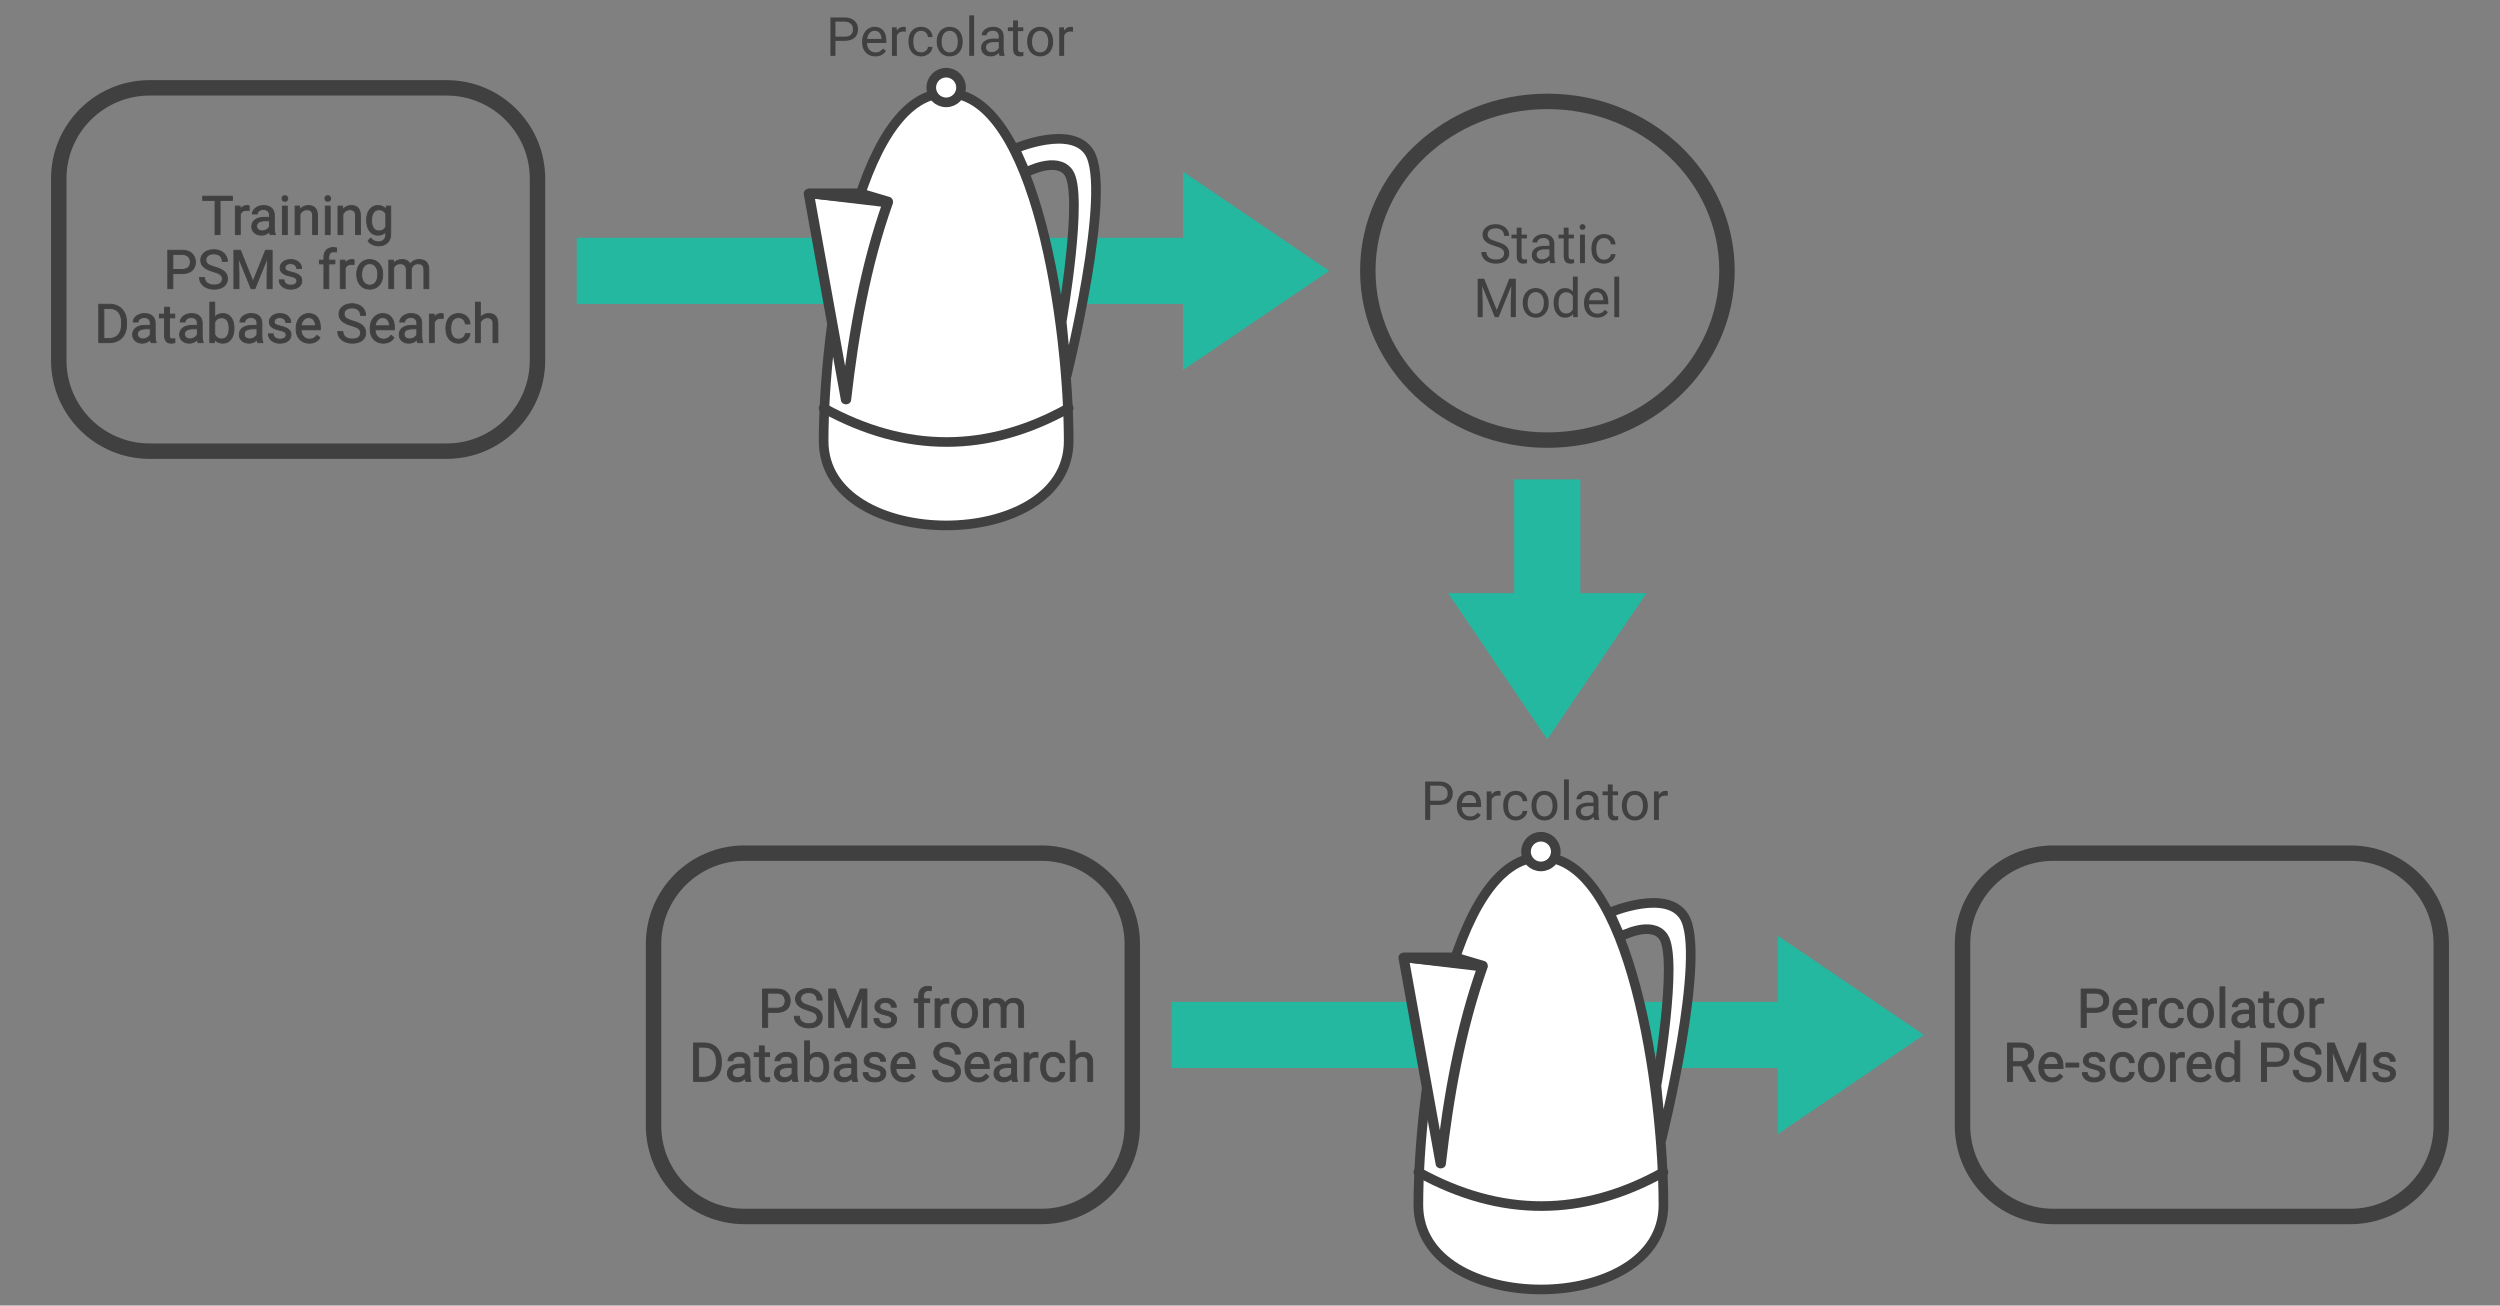 <?xml version="1.0" encoding="UTF-8" standalone="no"?>
<!DOCTYPE svg PUBLIC "-//W3C//DTD SVG 1.1//EN" "http://www.w3.org/Graphics/SVG/1.1/DTD/svg11.dtd">
<svg width="100%" height="100%" viewBox="0 0 2700 1410" version="1.1" xmlns="http://www.w3.org/2000/svg" xmlns:xlink="http://www.w3.org/1999/xlink" xml:space="preserve" xmlns:serif="http://www.serif.com/" style="fill-rule:evenodd;clip-rule:evenodd;stroke-linecap:round;stroke-linejoin:round;stroke-miterlimit:1.5;">
    <rect x="0" y="0" width="2700" height="1410" fill="#808080" stroke="none"/>
    <g transform="matrix(1,0,0,1,-33.836,13.062)">
        <g transform="matrix(1,0,0,1,1.971,40)">
            <g transform="matrix(1,0,0,1,365.17,754.486)">
                <g transform="matrix(1,0,0,1,1531.64,-114.961)">
                    <path d="M771.603,326.91C771.603,272.77 727.649,228.816 673.509,228.816L352.66,228.816C298.52,228.816 254.566,272.77 254.566,326.91L254.566,523.098C254.566,577.237 298.52,621.192 352.66,621.192L673.509,621.192C727.649,621.192 771.603,577.237 771.603,523.098L771.603,326.91Z" style="fill:none;stroke:rgb(64,64,64);stroke-width:16.67px;"/>
                </g>
                <g transform="matrix(1,0,0,1,-55.084,-61.076)">
                    <path d="M1974.88,346.866L1974.88,363.101L1969.41,363.101L1969.41,321.63L1984.71,321.63C1989.24,321.63 1992.8,322.788 1995.37,325.105C1997.95,327.421 1999.23,330.488 1999.23,334.305C1999.23,338.33 1997.97,341.43 1995.46,343.604C1992.94,345.779 1989.34,346.866 1984.65,346.866L1974.88,346.866ZM1974.88,342.394L1984.71,342.394C1987.63,342.394 1989.87,341.705 1991.43,340.329C1992.99,338.952 1993.76,336.963 1993.76,334.362C1993.76,331.893 1992.99,329.918 1991.43,328.437C1989.87,326.956 1987.74,326.187 1985.02,326.13L1974.88,326.13L1974.88,342.394Z" style="fill:rgb(64,64,64);fill-rule:nonzero;stroke:rgb(64,64,64);stroke-width:1px;stroke-linecap:butt;stroke-miterlimit:2;"/>
                    <path d="M2017.8,363.671C2013.63,363.671 2010.23,362.299 2007.61,359.555C2004.99,356.811 2003.68,353.141 2003.68,348.546L2003.68,347.578C2003.68,344.521 2004.26,341.791 2005.43,339.389C2006.6,336.987 2008.23,335.107 2010.33,333.749C2012.42,332.391 2014.7,331.713 2017.15,331.713C2021.15,331.713 2024.27,333.032 2026.49,335.672C2028.71,338.311 2029.82,342.09 2029.82,347.008L2029.82,349.201L2008.94,349.201C2009.02,352.239 2009.91,354.694 2011.61,356.564C2013.31,358.435 2015.47,359.37 2018.09,359.37C2019.95,359.37 2021.53,358.99 2022.82,358.23C2024.11,357.471 2025.24,356.464 2026.21,355.211L2029.42,357.718C2026.84,361.686 2022.97,363.671 2017.8,363.671ZM2017.15,336.042C2015.02,336.042 2013.24,336.816 2011.79,338.363C2010.35,339.911 2009.46,342.08 2009.12,344.872L2024.55,344.872L2024.55,344.473C2024.4,341.796 2023.68,339.721 2022.39,338.25C2021.1,336.778 2019.35,336.042 2017.15,336.042Z" style="fill:rgb(64,64,64);fill-rule:nonzero;stroke:rgb(64,64,64);stroke-width:1px;stroke-linecap:butt;stroke-miterlimit:2;"/>
                    <path d="M2050.82,337.01C2050.02,336.878 2049.15,336.811 2048.22,336.811C2044.77,336.811 2042.42,338.283 2041.19,341.226L2041.19,363.101L2035.92,363.101L2035.92,332.282L2041.05,332.282L2041.13,335.843C2042.86,333.089 2045.31,331.713 2048.48,331.713C2049.51,331.713 2050.28,331.846 2050.82,332.111L2050.82,337.01Z" style="fill:rgb(64,64,64);fill-rule:nonzero;stroke:rgb(64,64,64);stroke-width:1px;stroke-linecap:butt;stroke-miterlimit:2;"/>
                    <path d="M2067.48,359.37C2069.36,359.37 2071,358.8 2072.41,357.661C2073.81,356.521 2074.59,355.097 2074.74,353.388L2079.72,353.388C2079.63,355.154 2079.02,356.835 2077.9,358.43C2076.78,360.025 2075.29,361.297 2073.42,362.246C2071.55,363.196 2069.57,363.671 2067.48,363.671C2063.28,363.671 2059.94,362.27 2057.47,359.469C2054.99,356.669 2053.75,352.838 2053.75,347.976L2053.75,347.093C2053.75,344.093 2054.3,341.425 2055.4,339.09C2056.5,336.754 2058.08,334.941 2060.14,333.649C2062.2,332.358 2064.64,331.713 2067.45,331.713C2070.91,331.713 2073.78,332.748 2076.07,334.817C2078.35,336.887 2079.57,339.574 2079.72,342.878L2074.74,342.878C2074.59,340.884 2073.83,339.246 2072.48,337.965C2071.12,336.683 2069.44,336.042 2067.45,336.042C2064.77,336.042 2062.7,337.006 2061.23,338.933C2059.75,340.86 2059.02,343.647 2059.02,347.293L2059.02,348.29C2059.02,351.841 2059.75,354.575 2061.21,356.493C2062.67,358.411 2064.76,359.37 2067.48,359.37Z" style="fill:rgb(64,64,64);fill-rule:nonzero;stroke:rgb(64,64,64);stroke-width:1px;stroke-linecap:butt;stroke-miterlimit:2;"/>
                    <path d="M2084.25,347.407C2084.25,344.388 2084.85,341.672 2086.03,339.261C2087.22,336.849 2088.87,334.988 2090.99,333.678C2093.11,332.368 2095.52,331.713 2098.24,331.713C2102.44,331.713 2105.83,333.165 2108.42,336.071C2111.01,338.976 2112.31,342.84 2112.31,347.663L2112.31,348.033C2112.31,351.034 2111.74,353.725 2110.59,356.108C2109.44,358.491 2107.8,360.348 2105.66,361.677C2103.52,363.006 2101.07,363.671 2098.3,363.671C2094.12,363.671 2090.73,362.218 2088.14,359.313C2085.55,356.407 2084.25,352.562 2084.25,347.777L2084.25,347.407ZM2089.55,348.033C2089.55,351.451 2090.35,354.195 2091.93,356.265C2093.52,358.335 2095.64,359.37 2098.3,359.37C2100.97,359.37 2103.1,358.321 2104.68,356.222C2106.25,354.124 2107.04,351.186 2107.04,347.407C2107.04,344.027 2106.24,341.288 2104.63,339.189C2103.03,337.091 2100.9,336.042 2098.24,336.042C2095.64,336.042 2093.54,337.077 2091.95,339.147C2090.35,341.216 2089.55,344.179 2089.55,348.033Z" style="fill:rgb(64,64,64);fill-rule:nonzero;stroke:rgb(64,64,64);stroke-width:1px;stroke-linecap:butt;stroke-miterlimit:2;"/>
                    <rect x="2119.37" y="319.351" width="5.269" height="43.75" style="fill:rgb(64,64,64);fill-rule:nonzero;stroke:rgb(64,64,64);stroke-width:1px;stroke-linecap:butt;stroke-miterlimit:2;"/>
                    <path d="M2152.1,363.101C2151.8,362.493 2151.55,361.411 2151.36,359.854C2148.91,362.398 2145.99,363.671 2142.59,363.671C2139.55,363.671 2137.06,362.811 2135.11,361.093C2133.16,359.374 2132.19,357.195 2132.19,354.556C2132.19,351.347 2133.41,348.855 2135.85,347.079C2138.29,345.304 2141.72,344.416 2146.15,344.416L2151.28,344.416L2151.28,341.995C2151.28,340.153 2150.72,338.686 2149.62,337.594C2148.52,336.503 2146.9,335.957 2144.75,335.957C2142.87,335.957 2141.3,336.431 2140.02,337.381C2138.75,338.33 2138.12,339.479 2138.12,340.827L2132.82,340.827C2132.82,339.289 2133.36,337.803 2134.46,336.37C2135.55,334.936 2137.03,333.801 2138.9,332.966C2140.77,332.13 2142.82,331.713 2145.07,331.713C2148.62,331.713 2151.4,332.6 2153.41,334.376C2155.42,336.151 2156.47,338.596 2156.54,341.71L2156.54,355.895C2156.54,358.724 2156.91,360.974 2157.63,362.645L2157.63,363.101L2152.1,363.101ZM2143.36,359.085C2145.01,359.085 2146.57,358.658 2148.06,357.803C2149.54,356.949 2150.61,355.838 2151.28,354.471L2151.28,348.147L2147.14,348.147C2140.69,348.147 2137.46,350.037 2137.46,353.816C2137.46,355.468 2138.01,356.759 2139.11,357.689C2140.21,358.62 2141.63,359.085 2143.36,359.085Z" style="fill:rgb(64,64,64);fill-rule:nonzero;stroke:rgb(64,64,64);stroke-width:1px;stroke-linecap:butt;stroke-miterlimit:2;"/>
                    <path d="M2171.95,324.82L2171.95,332.282L2177.71,332.282L2177.71,336.355L2171.95,336.355L2171.95,355.468C2171.95,356.702 2172.21,357.627 2172.72,358.245C2173.24,358.862 2174.11,359.17 2175.34,359.17C2175.95,359.17 2176.79,359.056 2177.85,358.829L2177.85,363.101C2176.46,363.481 2175.12,363.671 2173.8,363.671C2171.45,363.671 2169.68,362.959 2168.48,361.534C2167.28,360.11 2166.68,358.088 2166.68,355.468L2166.68,336.355L2161.07,336.355L2161.07,332.282L2166.68,332.282L2166.68,324.82L2171.95,324.82Z" style="fill:rgb(64,64,64);fill-rule:nonzero;stroke:rgb(64,64,64);stroke-width:1px;stroke-linecap:butt;stroke-miterlimit:2;"/>
                    <path d="M2181.89,347.407C2181.89,344.388 2182.49,341.672 2183.67,339.261C2184.86,336.849 2186.51,334.988 2188.63,333.678C2190.75,332.368 2193.16,331.713 2195.88,331.713C2200.08,331.713 2203.47,333.165 2206.06,336.071C2208.65,338.976 2209.95,342.84 2209.95,347.663L2209.95,348.033C2209.95,351.034 2209.38,353.725 2208.23,356.108C2207.08,358.491 2205.43,360.348 2203.3,361.677C2201.16,363.006 2198.71,363.671 2195.94,363.671C2191.76,363.671 2188.37,362.218 2185.78,359.313C2183.19,356.407 2181.89,352.562 2181.89,347.777L2181.89,347.407ZM2187.19,348.033C2187.19,351.451 2187.99,354.195 2189.57,356.265C2191.16,358.335 2193.28,359.37 2195.94,359.37C2198.61,359.37 2200.74,358.321 2202.32,356.222C2203.89,354.124 2204.68,351.186 2204.68,347.407C2204.68,344.027 2203.88,341.288 2202.27,339.189C2200.67,337.091 2198.54,336.042 2195.88,336.042C2193.28,336.042 2191.18,337.077 2189.59,339.147C2187.99,341.216 2187.19,344.179 2187.19,348.033Z" style="fill:rgb(64,64,64);fill-rule:nonzero;stroke:rgb(64,64,64);stroke-width:1px;stroke-linecap:butt;stroke-miterlimit:2;"/>
                    <path d="M2231.45,337.01C2230.66,336.878 2229.79,336.811 2228.86,336.811C2225.41,336.811 2223.06,338.283 2221.83,341.226L2221.83,363.101L2216.56,363.101L2216.56,332.282L2221.68,332.282L2221.77,335.843C2223.5,333.089 2225.95,331.713 2229.12,331.713C2230.14,331.713 2230.92,331.846 2231.45,332.111L2231.45,337.01Z" style="fill:rgb(64,64,64);fill-rule:nonzero;stroke:rgb(64,64,64);stroke-width:1px;stroke-linecap:butt;stroke-miterlimit:2;"/>
                    <path d="M1905.15,404.658L1895.41,404.658L1895.41,421.434L1889.91,421.434L1889.91,379.963L1903.64,379.963C1908.31,379.963 1911.91,381.026 1914.42,383.153C1916.94,385.28 1918.2,388.375 1918.2,392.439C1918.2,395.021 1917.5,397.271 1916.1,399.189C1914.71,401.107 1912.77,402.541 1910.28,403.49L1920.02,421.093L1920.02,421.434L1914.15,421.434L1905.15,404.658ZM1895.41,400.186L1903.81,400.186C1906.53,400.186 1908.69,399.483 1910.29,398.078C1911.9,396.673 1912.7,394.793 1912.7,392.439C1912.7,389.875 1911.94,387.91 1910.41,386.543C1908.88,385.175 1906.67,384.482 1903.79,384.463L1895.41,384.463L1895.41,400.186Z" style="fill:rgb(64,64,64);fill-rule:nonzero;stroke:rgb(64,64,64);stroke-width:1px;stroke-linecap:butt;stroke-miterlimit:2;"/>
                    <path d="M1937.82,422.004C1933.64,422.004 1930.25,420.632 1927.63,417.888C1925.01,415.144 1923.69,411.475 1923.69,406.879L1923.69,405.911C1923.69,402.854 1924.28,400.124 1925.45,397.722C1926.62,395.32 1928.25,393.44 1930.35,392.083C1932.44,390.725 1934.72,390.046 1937.17,390.046C1941.17,390.046 1944.29,391.366 1946.51,394.005C1948.73,396.645 1949.84,400.423 1949.84,405.341L1949.84,407.535L1928.96,407.535C1929.04,410.573 1929.93,413.027 1931.63,414.897C1933.33,416.768 1935.49,417.703 1938.11,417.703C1939.97,417.703 1941.55,417.323 1942.84,416.564C1944.13,415.804 1945.26,414.798 1946.23,413.545L1949.44,416.051C1946.86,420.02 1942.99,422.004 1937.82,422.004ZM1937.17,394.375C1935.04,394.375 1933.26,395.149 1931.81,396.697C1930.37,398.244 1929.48,400.414 1929.13,403.205L1944.57,403.205L1944.57,402.806C1944.42,400.129 1943.7,398.054 1942.41,396.583C1941.12,395.111 1939.37,394.375 1937.17,394.375Z" style="fill:rgb(64,64,64);fill-rule:nonzero;stroke:rgb(64,64,64);stroke-width:1px;stroke-linecap:butt;stroke-miterlimit:2;"/>
                    <rect x="1953" y="401.667" width="13.9" height="4.301" style="fill:rgb(64,64,64);fill-rule:nonzero;stroke:rgb(64,64,64);stroke-width:1px;stroke-linecap:butt;stroke-miterlimit:2;"/>
                    <path d="M1989.98,413.26C1989.98,411.836 1989.44,410.729 1988.37,409.941C1987.29,409.153 1985.42,408.475 1982.76,407.905C1980.09,407.335 1977.97,406.652 1976.4,405.854C1974.84,405.057 1973.68,404.107 1972.93,403.006C1972.18,401.904 1971.8,400.594 1971.8,399.075C1971.8,396.55 1972.87,394.413 1975.01,392.666C1977.14,390.919 1979.87,390.046 1983.2,390.046C1986.69,390.046 1989.52,390.948 1991.7,392.752C1993.87,394.556 1994.96,396.863 1994.96,399.673L1989.66,399.673C1989.66,398.23 1989.05,396.986 1987.83,395.942C1986.6,394.898 1985.06,394.375 1983.2,394.375C1981.28,394.375 1979.78,394.793 1978.7,395.629C1977.61,396.464 1977.07,397.556 1977.07,398.904C1977.07,400.176 1977.58,401.135 1978.58,401.781C1979.59,402.427 1981.41,403.044 1984.04,403.632C1986.67,404.221 1988.8,404.924 1990.43,405.74C1992.06,406.557 1993.28,407.539 1994.06,408.688C1994.85,409.837 1995.25,411.237 1995.25,412.889C1995.25,415.643 1994.14,417.85 1991.94,419.512C1989.74,421.173 1986.88,422.004 1983.37,422.004C1980.9,422.004 1978.72,421.567 1976.82,420.694C1974.92,419.82 1973.43,418.6 1972.36,417.034C1971.29,415.467 1970.75,413.772 1970.75,411.949L1976.02,411.949C1976.11,413.715 1976.82,415.116 1978.14,416.151C1979.46,417.186 1981.2,417.703 1983.37,417.703C1985.36,417.703 1986.96,417.3 1988.17,416.493C1989.37,415.685 1989.98,414.608 1989.98,413.26Z" style="fill:rgb(64,64,64);fill-rule:nonzero;stroke:rgb(64,64,64);stroke-width:1px;stroke-linecap:butt;stroke-miterlimit:2;"/>
                    <path d="M2014.47,417.703C2016.35,417.703 2017.99,417.133 2019.4,415.994C2020.8,414.855 2021.58,413.431 2021.73,411.722L2026.72,411.722C2026.62,413.488 2026.02,415.168 2024.89,416.763C2023.78,418.358 2022.28,419.63 2020.41,420.58C2018.54,421.529 2016.56,422.004 2014.47,422.004C2010.27,422.004 2006.94,420.604 2004.46,417.803C2001.98,415.002 2000.74,411.171 2000.74,406.31L2000.74,405.427C2000.74,402.427 2001.29,399.759 2002.39,397.423C2003.5,395.087 2005.08,393.274 2007.14,391.983C2009.2,390.692 2011.63,390.046 2014.44,390.046C2017.9,390.046 2020.77,391.081 2023.06,393.151C2025.35,395.22 2026.57,397.907 2026.72,401.211L2021.73,401.211C2021.58,399.218 2020.83,397.58 2019.47,396.298C2018.11,395.016 2016.44,394.375 2014.44,394.375C2011.77,394.375 2009.69,395.339 2008.22,397.266C2006.75,399.194 2006.01,401.98 2006.01,405.626L2006.01,406.623C2006.01,410.174 2006.74,412.908 2008.2,414.826C2009.67,416.744 2011.76,417.703 2014.47,417.703Z" style="fill:rgb(64,64,64);fill-rule:nonzero;stroke:rgb(64,64,64);stroke-width:1px;stroke-linecap:butt;stroke-miterlimit:2;"/>
                    <path d="M2031.25,405.74C2031.25,402.721 2031.84,400.006 2033.03,397.594C2034.21,395.182 2035.87,393.322 2037.98,392.011C2040.1,390.701 2042.52,390.046 2045.23,390.046C2049.43,390.046 2052.82,391.499 2055.41,394.404C2058.01,397.309 2059.3,401.173 2059.3,405.996L2059.3,406.367C2059.3,409.367 2058.73,412.059 2057.58,414.442C2056.43,416.825 2054.79,418.681 2052.65,420.01C2050.52,421.339 2048.06,422.004 2045.29,422.004C2041.11,422.004 2037.73,420.551 2035.13,417.646C2032.54,414.741 2031.25,410.896 2031.25,406.11L2031.25,405.74ZM2036.55,406.367C2036.55,409.785 2037.34,412.529 2038.92,414.598C2040.51,416.668 2042.63,417.703 2045.29,417.703C2047.97,417.703 2050.09,416.654 2051.67,414.556C2053.25,412.457 2054.03,409.519 2054.03,405.74C2054.03,402.36 2053.23,399.621 2051.63,397.523C2050.02,395.425 2047.89,394.375 2045.23,394.375C2042.63,394.375 2040.53,395.41 2038.94,397.48C2037.34,399.55 2036.55,402.512 2036.55,406.367Z" style="fill:rgb(64,64,64);fill-rule:nonzero;stroke:rgb(64,64,64);stroke-width:1px;stroke-linecap:butt;stroke-miterlimit:2;"/>
                    <path d="M2080.81,395.344C2080.01,395.211 2079.15,395.144 2078.22,395.144C2074.76,395.144 2072.41,396.616 2071.18,399.559L2071.18,421.434L2065.91,421.434L2065.91,390.616L2071.04,390.616L2071.12,394.176C2072.85,391.423 2075.3,390.046 2078.47,390.046C2079.5,390.046 2080.28,390.179 2080.81,390.445L2080.81,395.344Z" style="fill:rgb(64,64,64);fill-rule:nonzero;stroke:rgb(64,64,64);stroke-width:1px;stroke-linecap:butt;stroke-miterlimit:2;"/>
                    <path d="M2097.9,422.004C2093.72,422.004 2090.32,420.632 2087.7,417.888C2085.08,415.144 2083.77,411.475 2083.77,406.879L2083.77,405.911C2083.77,402.854 2084.35,400.124 2085.52,397.722C2086.69,395.32 2088.32,393.44 2090.42,392.083C2092.52,390.725 2094.79,390.046 2097.24,390.046C2101.25,390.046 2104.36,391.366 2106.59,394.005C2108.81,396.645 2109.92,400.423 2109.92,405.341L2109.92,407.535L2089.04,407.535C2089.12,410.573 2090,413.027 2091.7,414.897C2093.4,416.768 2095.56,417.703 2098.18,417.703C2100.04,417.703 2101.62,417.323 2102.91,416.564C2104.2,415.804 2105.33,414.798 2106.3,413.545L2109.52,416.051C2106.94,420.02 2103.06,422.004 2097.9,422.004ZM2097.24,394.375C2095.12,394.375 2093.33,395.149 2091.89,396.697C2090.45,398.244 2089.55,400.414 2089.21,403.205L2104.65,403.205L2104.65,402.806C2104.5,400.129 2103.78,398.054 2102.48,396.583C2101.19,395.111 2099.45,394.375 2097.24,394.375Z" style="fill:rgb(64,64,64);fill-rule:nonzero;stroke:rgb(64,64,64);stroke-width:1px;stroke-linecap:butt;stroke-miterlimit:2;"/>
                    <path d="M2114.73,405.769C2114.73,401.04 2115.85,397.238 2118.09,394.361C2120.33,391.484 2123.27,390.046 2126.89,390.046C2130.5,390.046 2133.36,391.28 2135.47,393.749L2135.47,377.684L2140.74,377.684L2140.74,421.434L2135.89,421.434L2135.64,418.13C2133.53,420.713 2130.6,422.004 2126.84,422.004C2123.27,422.004 2120.36,420.542 2118.11,417.618C2115.86,414.693 2114.73,410.877 2114.73,406.167L2114.73,405.769ZM2120,406.367C2120,409.861 2120.72,412.595 2122.16,414.57C2123.61,416.545 2125.6,417.532 2128.15,417.532C2131.49,417.532 2133.93,416.032 2135.47,413.032L2135.47,398.876C2133.89,395.97 2131.47,394.518 2128.2,394.518C2125.62,394.518 2123.61,395.515 2122.16,397.509C2120.72,399.502 2120,402.455 2120,406.367Z" style="fill:rgb(64,64,64);fill-rule:nonzero;stroke:rgb(64,64,64);stroke-width:1px;stroke-linecap:butt;stroke-miterlimit:2;"/>
                    <path d="M2169.65,405.199L2169.65,421.434L2164.18,421.434L2164.18,379.963L2179.47,379.963C2184.01,379.963 2187.57,381.121 2190.14,383.438C2192.71,385.755 2194,388.821 2194,392.638C2194,396.664 2192.74,399.763 2190.22,401.938C2187.71,404.112 2184.11,405.199 2179.42,405.199L2169.65,405.199ZM2169.65,400.727L2179.47,400.727C2182.4,400.727 2184.64,400.039 2186.2,398.662C2187.75,397.285 2188.53,395.296 2188.53,392.695C2188.53,390.226 2187.75,388.252 2186.2,386.77C2184.64,385.289 2182.5,384.52 2179.79,384.463L2169.65,384.463L2169.65,400.727Z" style="fill:rgb(64,64,64);fill-rule:nonzero;stroke:rgb(64,64,64);stroke-width:1px;stroke-linecap:butt;stroke-miterlimit:2;"/>
                    <path d="M2213.2,402.949C2208.51,401.601 2205.09,399.944 2202.96,397.979C2200.82,396.013 2199.75,393.587 2199.75,390.701C2199.75,387.435 2201.06,384.734 2203.67,382.598C2206.28,380.461 2209.68,379.393 2213.85,379.393C2216.7,379.393 2219.24,379.944 2221.47,381.045C2223.7,382.147 2225.43,383.666 2226.66,385.603C2227.88,387.539 2228.49,389.657 2228.49,391.954L2222.99,391.954C2222.99,389.448 2222.2,387.478 2220.6,386.044C2219.01,384.61 2216.76,383.894 2213.85,383.894C2211.16,383.894 2209.05,384.487 2207.54,385.674C2206.03,386.861 2205.28,388.508 2205.28,390.616C2205.28,392.306 2206,393.735 2207.43,394.902C2208.86,396.07 2211.3,397.138 2214.75,398.107C2218.2,399.075 2220.89,400.143 2222.84,401.311C2224.78,402.479 2226.23,403.841 2227.17,405.398C2228.11,406.955 2228.58,408.788 2228.58,410.896C2228.58,414.257 2227.27,416.948 2224.65,418.971C2222.03,420.993 2218.52,422.004 2214.14,422.004C2211.29,422.004 2208.63,421.458 2206.16,420.366C2203.69,419.274 2201.79,417.779 2200.45,415.88C2199.11,413.981 2198.44,411.826 2198.44,409.414L2203.94,409.414C2203.94,411.921 2204.87,413.901 2206.72,415.353C2208.57,416.806 2211.04,417.532 2214.14,417.532C2217.02,417.532 2219.24,416.943 2220.77,415.766C2222.31,414.589 2223.08,412.984 2223.08,410.953C2223.08,408.921 2222.37,407.349 2220.94,406.239C2219.52,405.128 2216.94,404.031 2213.2,402.949Z" style="fill:rgb(64,64,64);fill-rule:nonzero;stroke:rgb(64,64,64);stroke-width:1px;stroke-linecap:butt;stroke-miterlimit:2;"/>
                    <path d="M2242.65,379.963L2256.21,413.801L2269.76,379.963L2276.86,379.963L2276.86,421.434L2271.39,421.434L2271.39,405.284L2271.9,387.853L2258.29,421.434L2254.1,421.434L2240.51,387.938L2241.05,405.284L2241.05,421.434L2235.59,421.434L2235.59,379.963L2242.65,379.963Z" style="fill:rgb(64,64,64);fill-rule:nonzero;stroke:rgb(64,64,64);stroke-width:1px;stroke-linecap:butt;stroke-miterlimit:2;"/>
                    <path d="M2303.63,413.26C2303.63,411.836 2303.09,410.729 2302.02,409.941C2300.95,409.153 2299.08,408.475 2296.41,407.905C2293.74,407.335 2291.62,406.652 2290.06,405.854C2288.49,405.057 2287.33,404.107 2286.58,403.006C2285.83,401.904 2285.46,400.594 2285.46,399.075C2285.46,396.55 2286.53,394.413 2288.66,392.666C2290.8,390.919 2293.53,390.046 2296.85,390.046C2300.35,390.046 2303.18,390.948 2305.35,392.752C2307.53,394.556 2308.62,396.863 2308.62,399.673L2303.32,399.673C2303.32,398.23 2302.7,396.986 2301.48,395.942C2300.26,394.898 2298.71,394.375 2296.85,394.375C2294.93,394.375 2293.43,394.793 2292.35,395.629C2291.27,396.464 2290.73,397.556 2290.73,398.904C2290.73,400.176 2291.23,401.135 2292.24,401.781C2293.24,402.427 2295.06,403.044 2297.69,403.632C2300.32,404.221 2302.45,404.924 2304.09,405.74C2305.72,406.557 2306.93,407.539 2307.72,408.688C2308.51,409.837 2308.9,411.237 2308.9,412.889C2308.9,415.643 2307.8,417.85 2305.6,419.512C2303.39,421.173 2300.54,422.004 2297.02,422.004C2294.55,422.004 2292.37,421.567 2290.47,420.694C2288.57,419.82 2287.09,418.6 2286.01,417.034C2284.94,415.467 2284.41,413.772 2284.41,411.949L2289.67,411.949C2289.77,413.715 2290.48,415.116 2291.8,416.151C2293.12,417.186 2294.86,417.703 2297.02,417.703C2299.02,417.703 2300.62,417.3 2301.82,416.493C2303.03,415.685 2303.63,414.608 2303.63,413.26Z" style="fill:rgb(64,64,64);fill-rule:nonzero;stroke:rgb(64,64,64);stroke-width:1px;stroke-linecap:butt;stroke-miterlimit:2;"/>
                </g>
            </g>
            <g transform="matrix(1,0,0,1,641.278,754.486)">
                <g transform="matrix(1,0,0,1,-158.149,-114.961)">
                    <path d="M771.603,326.91C771.603,272.77 727.649,228.816 673.509,228.816L352.66,228.816C298.52,228.816 254.566,272.77 254.566,326.91L254.566,523.098C254.566,577.237 298.52,621.192 352.66,621.192L673.509,621.192C727.649,621.192 771.603,577.237 771.603,523.098L771.603,326.91Z" style="fill:none;stroke:rgb(64,64,64);stroke-width:16.67px;"/>
                </g>
                <g transform="matrix(1,0,0,1,-240.288,-2.871)">
                    <path d="M459.942,288.661L459.942,304.896L454.474,304.896L454.474,263.425L469.769,263.425C474.307,263.425 477.863,264.583 480.436,266.9C483.009,269.217 484.295,272.283 484.295,276.1C484.295,280.126 483.037,283.225 480.521,285.4C478.005,287.574 474.402,288.661 469.712,288.661L459.942,288.661ZM459.942,284.189L469.769,284.189C472.693,284.189 474.934,283.501 476.491,282.124C478.048,280.747 478.827,278.758 478.827,276.157C478.827,273.688 478.048,271.714 476.491,270.232C474.934,268.751 472.798,267.982 470.082,267.925L459.942,267.925L459.942,284.189Z" style="fill:rgb(64,64,64);fill-rule:nonzero;stroke:rgb(64,64,64);stroke-width:1px;stroke-linecap:butt;stroke-miterlimit:2;"/>
                    <path d="M503.493,286.411C498.803,285.063 495.389,283.406 493.253,281.44C491.117,279.475 490.049,277.049 490.049,274.163C490.049,270.897 491.354,268.196 493.965,266.06C496.576,263.923 499.971,262.855 504.148,262.855C506.996,262.855 509.536,263.406 511.767,264.507C513.998,265.609 515.726,267.128 516.951,269.065C518.176,271.001 518.788,273.119 518.788,275.416L513.291,275.416C513.291,272.91 512.494,270.94 510.899,269.506C509.303,268.072 507.053,267.356 504.148,267.356C501.452,267.356 499.349,267.949 497.839,269.136C496.329,270.323 495.575,271.97 495.575,274.078C495.575,275.768 496.291,277.197 497.725,278.364C499.159,279.532 501.599,280.6 505.045,281.569C508.492,282.537 511.188,283.605 513.134,284.773C515.081,285.941 516.524,287.303 517.464,288.86C518.404,290.417 518.874,292.25 518.874,294.358C518.874,297.719 517.564,300.41 514.943,302.433C512.323,304.455 508.819,305.466 504.433,305.466C501.585,305.466 498.926,304.92 496.458,303.828C493.989,302.736 492.085,301.241 490.747,299.342C489.408,297.443 488.739,295.288 488.739,292.876L494.236,292.876C494.236,295.383 495.162,297.363 497.013,298.815C498.864,300.268 501.338,300.994 504.433,300.994C507.319,300.994 509.531,300.405 511.069,299.228C512.608,298.051 513.377,296.446 513.377,294.415C513.377,292.383 512.664,290.811 511.24,289.701C509.816,288.59 507.234,287.493 503.493,286.411Z" style="fill:rgb(64,64,64);fill-rule:nonzero;stroke:rgb(64,64,64);stroke-width:1px;stroke-linecap:butt;stroke-miterlimit:2;"/>
                    <path d="M532.944,263.425L546.502,297.263L560.06,263.425L567.153,263.425L567.153,304.896L561.684,304.896L561.684,288.746L562.197,271.315L548.582,304.896L544.395,304.896L530.808,271.4L531.349,288.746L531.349,304.896L525.881,304.896L525.881,263.425L532.944,263.425Z" style="fill:rgb(64,64,64);fill-rule:nonzero;stroke:rgb(64,64,64);stroke-width:1px;stroke-linecap:butt;stroke-miterlimit:2;"/>
                    <path d="M593.927,296.722C593.927,295.298 593.39,294.191 592.317,293.403C591.245,292.615 589.374,291.937 586.706,291.367C584.038,290.797 581.921,290.114 580.354,289.316C578.788,288.519 577.63,287.569 576.88,286.468C576.13,285.366 575.754,284.056 575.754,282.537C575.754,280.012 576.823,277.875 578.959,276.128C581.095,274.381 583.825,273.508 587.148,273.508C590.642,273.508 593.476,274.41 595.65,276.214C597.824,278.018 598.911,280.325 598.911,283.135L593.613,283.135C593.613,281.692 593.001,280.448 591.776,279.404C590.551,278.36 589.009,277.837 587.148,277.837C585.23,277.837 583.73,278.255 582.647,279.091C581.565,279.926 581.024,281.018 581.024,282.366C581.024,283.638 581.527,284.597 582.533,285.243C583.54,285.889 585.358,286.506 587.988,287.094C590.618,287.683 592.749,288.386 594.382,289.202C596.015,290.019 597.226,291.001 598.014,292.15C598.802,293.299 599.196,294.699 599.196,296.351C599.196,299.105 598.095,301.312 595.892,302.974C593.689,304.635 590.832,305.466 587.319,305.466C584.85,305.466 582.666,305.029 580.767,304.156C578.869,303.282 577.383,302.062 576.31,300.496C575.237,298.929 574.701,297.234 574.701,295.411L579.97,295.411C580.065,297.177 580.772,298.578 582.092,299.613C583.412,300.648 585.154,301.165 587.319,301.165C589.312,301.165 590.912,300.762 592.118,299.954C593.324,299.147 593.927,298.07 593.927,296.722Z" style="fill:rgb(64,64,64);fill-rule:nonzero;stroke:rgb(64,64,64);stroke-width:1px;stroke-linecap:butt;stroke-miterlimit:2;"/>
                    <path d="M623.093,304.896L623.093,278.151L618.223,278.151L618.223,274.078L623.093,274.078L623.093,270.916C623.093,267.612 623.976,265.058 625.742,263.254C627.508,261.45 630.005,260.548 633.233,260.548C634.449,260.548 635.654,260.71 636.851,261.032L636.566,265.305C635.673,265.134 634.724,265.048 633.718,265.048C632.009,265.048 630.689,265.547 629.758,266.544C628.828,267.541 628.363,268.97 628.363,270.831L628.363,274.078L634.942,274.078L634.942,278.151L628.363,278.151L628.363,304.896L623.093,304.896Z" style="fill:rgb(64,64,64);fill-rule:nonzero;stroke:rgb(64,64,64);stroke-width:1px;stroke-linecap:butt;stroke-miterlimit:2;"/>
                    <path d="M655.649,278.806C654.852,278.673 653.988,278.606 653.058,278.606C649.602,278.606 647.256,280.078 646.022,283.021L646.022,304.896L640.753,304.896L640.753,274.078L645.88,274.078L645.965,277.638C647.693,274.885 650.143,273.508 653.314,273.508C654.339,273.508 655.118,273.641 655.649,273.907L655.649,278.806Z" style="fill:rgb(64,64,64);fill-rule:nonzero;stroke:rgb(64,64,64);stroke-width:1px;stroke-linecap:butt;stroke-miterlimit:2;"/>
                    <path d="M658.526,289.202C658.526,286.183 659.12,283.468 660.306,281.056C661.493,278.644 663.145,276.784 665.263,275.473C667.38,274.163 669.796,273.508 672.511,273.508C676.708,273.508 680.102,274.961 682.694,277.866C685.286,280.771 686.582,284.635 686.582,289.458L686.582,289.829C686.582,292.829 686.008,295.521 684.859,297.904C683.71,300.287 682.068,302.143 679.931,303.472C677.795,304.801 675.341,305.466 672.568,305.466C668.391,305.466 665.006,304.013 662.414,301.108C659.822,298.203 658.526,294.358 658.526,289.572L658.526,289.202ZM663.824,289.829C663.824,293.247 664.617,295.991 666.202,298.06C667.788,300.13 669.91,301.165 672.568,301.165C675.246,301.165 677.373,300.116 678.949,298.018C680.525,295.919 681.313,292.981 681.313,289.202C681.313,285.822 680.51,283.083 678.906,280.985C677.301,278.887 675.17,277.837 672.511,277.837C669.91,277.837 667.812,278.872 666.217,280.942C664.622,283.012 663.824,285.974 663.824,289.829Z" style="fill:rgb(64,64,64);fill-rule:nonzero;stroke:rgb(64,64,64);stroke-width:1px;stroke-linecap:butt;stroke-miterlimit:2;"/>
                    <path d="M698.146,274.078L698.289,277.496C700.548,274.837 703.596,273.508 707.432,273.508C711.742,273.508 714.676,275.16 716.233,278.464C717.258,276.983 718.592,275.787 720.235,274.875C721.877,273.964 723.819,273.508 726.06,273.508C732.82,273.508 736.257,277.087 736.371,284.246L736.371,304.896L731.101,304.896L731.101,284.559C731.101,282.357 730.598,280.709 729.592,279.618C728.585,278.526 726.895,277.98 724.522,277.98C722.566,277.98 720.942,278.564 719.651,279.732C718.36,280.899 717.61,282.471 717.401,284.445L717.401,304.896L712.103,304.896L712.103,284.702C712.103,280.22 709.91,277.98 705.523,277.98C702.067,277.98 699.703,279.451 698.431,282.395L698.431,304.896L693.162,304.896L693.162,274.078L698.146,274.078Z" style="fill:rgb(64,64,64);fill-rule:nonzero;stroke:rgb(64,64,64);stroke-width:1px;stroke-linecap:butt;stroke-miterlimit:2;"/>
                    <path d="M379.933,363.23L379.933,321.758L391.64,321.758C395.248,321.758 398.438,322.556 401.21,324.151C403.983,325.746 406.124,328.015 407.633,330.958C409.143,333.902 409.907,337.282 409.926,341.098L409.926,343.747C409.926,347.659 409.171,351.086 407.662,354.03C406.152,356.973 403.997,359.233 401.196,360.809C398.395,362.385 395.134,363.192 391.412,363.23L379.933,363.23ZM385.402,326.259L385.402,358.758L391.156,358.758C395.371,358.758 398.651,357.448 400.997,354.827C403.342,352.207 404.514,348.475 404.514,343.633L404.514,341.212C404.514,336.503 403.408,332.843 401.196,330.232C398.984,327.621 395.846,326.297 391.782,326.259L385.402,326.259Z" style="fill:rgb(64,64,64);fill-rule:nonzero;stroke:rgb(64,64,64);stroke-width:1px;stroke-linecap:butt;stroke-miterlimit:2;"/>
                    <path d="M436.387,363.23C436.083,362.622 435.836,361.54 435.646,359.983C433.197,362.527 430.272,363.799 426.873,363.799C423.835,363.799 421.343,362.94 419.397,361.222C417.45,359.503 416.477,357.324 416.477,354.685C416.477,351.476 417.697,348.983 420.137,347.208C422.577,345.432 426.009,344.545 430.434,344.545L435.561,344.545L435.561,342.124C435.561,340.282 435.01,338.815 433.909,337.723C432.807,336.631 431.184,336.085 429.038,336.085C427.158,336.085 425.582,336.56 424.31,337.509C423.038,338.459 422.402,339.608 422.402,340.956L417.104,340.956C417.104,339.418 417.65,337.932 418.742,336.498C419.833,335.065 421.315,333.93 423.185,333.095C425.055,332.259 427.111,331.841 429.351,331.841C432.902,331.841 435.684,332.729 437.697,334.504C439.71,336.28 440.754,338.725 440.83,341.839L440.83,356.023C440.83,358.853 441.191,361.103 441.913,362.774L441.913,363.23L436.387,363.23ZM427.642,359.214C429.295,359.214 430.861,358.786 432.342,357.932C433.823,357.077 434.896,355.966 435.561,354.599L435.561,348.276L431.431,348.276C424.975,348.276 421.746,350.165 421.746,353.944C421.746,355.596 422.297,356.887 423.399,357.818C424.5,358.748 425.915,359.214 427.642,359.214Z" style="fill:rgb(64,64,64);fill-rule:nonzero;stroke:rgb(64,64,64);stroke-width:1px;stroke-linecap:butt;stroke-miterlimit:2;"/>
                    <path d="M456.24,324.948L456.24,332.411L461.993,332.411L461.993,336.484L456.24,336.484L456.24,355.596C456.24,356.83 456.496,357.756 457.009,358.373C457.521,358.99 458.395,359.299 459.629,359.299C460.237,359.299 461.072,359.185 462.135,358.957L462.135,363.23C460.749,363.609 459.401,363.799 458.091,363.799C455.736,363.799 453.961,363.087 452.765,361.663C451.568,360.239 450.97,358.217 450.97,355.596L450.97,336.484L445.359,336.484L445.359,332.411L450.97,332.411L450.97,324.948L456.24,324.948Z" style="fill:rgb(64,64,64);fill-rule:nonzero;stroke:rgb(64,64,64);stroke-width:1px;stroke-linecap:butt;stroke-miterlimit:2;"/>
                    <path d="M487.172,363.23C486.868,362.622 486.621,361.54 486.432,359.983C483.982,362.527 481.058,363.799 477.659,363.799C474.621,363.799 472.128,362.94 470.182,361.222C468.236,359.503 467.262,357.324 467.262,354.685C467.262,351.476 468.482,348.983 470.923,347.208C473.363,345.432 476.795,344.545 481.219,344.545L486.346,344.545L486.346,342.124C486.346,340.282 485.795,338.815 484.694,337.723C483.593,336.631 481.969,336.085 479.823,336.085C477.944,336.085 476.368,336.56 475.095,337.509C473.823,338.459 473.187,339.608 473.187,340.956L467.889,340.956C467.889,339.418 468.435,337.932 469.527,336.498C470.619,335.065 472.1,333.93 473.97,333.095C475.841,332.259 477.896,331.841 480.137,331.841C483.688,331.841 486.47,332.729 488.482,334.504C490.495,336.28 491.54,338.725 491.615,341.839L491.615,356.023C491.615,358.853 491.976,361.103 492.698,362.774L492.698,363.23L487.172,363.23ZM478.428,359.214C480.08,359.214 481.646,358.786 483.128,357.932C484.609,357.077 485.682,355.966 486.346,354.599L486.346,348.276L482.216,348.276C475.76,348.276 472.532,350.165 472.532,353.944C472.532,355.596 473.082,356.887 474.184,357.818C475.285,358.748 476.7,359.214 478.428,359.214Z" style="fill:rgb(64,64,64);fill-rule:nonzero;stroke:rgb(64,64,64);stroke-width:1px;stroke-linecap:butt;stroke-miterlimit:2;"/>
                    <path d="M525.966,348.162C525.966,352.871 524.884,356.655 522.719,359.513C520.554,362.37 517.649,363.799 514.003,363.799C510.11,363.799 507.101,362.423 504.974,359.669L504.718,363.23L499.876,363.23L499.876,319.48L505.145,319.48L505.145,335.8C507.272,333.161 510.205,331.841 513.946,331.841C517.687,331.841 520.625,333.256 522.762,336.085C524.898,338.915 525.966,342.788 525.966,347.706L525.966,348.162ZM520.697,347.564C520.697,343.975 520.004,341.203 518.617,339.247C517.231,337.291 515.237,336.313 512.636,336.313C509.161,336.313 506.664,337.927 505.145,341.155L505.145,354.485C506.759,357.713 509.275,359.327 512.693,359.327C515.218,359.327 517.184,358.35 518.589,356.394C519.994,354.438 520.697,351.495 520.697,347.564Z" style="fill:rgb(64,64,64);fill-rule:nonzero;stroke:rgb(64,64,64);stroke-width:1px;stroke-linecap:butt;stroke-miterlimit:2;"/>
                    <path d="M551.629,363.23C551.325,362.622 551.079,361.54 550.889,359.983C548.439,362.527 545.515,363.799 542.116,363.799C539.078,363.799 536.586,362.94 534.639,361.222C532.693,359.503 531.72,357.324 531.72,354.685C531.72,351.476 532.94,348.983 535.38,347.208C537.82,345.432 541.252,344.545 545.676,344.545L550.803,344.545L550.803,342.124C550.803,340.282 550.253,338.815 549.151,337.723C548.05,336.631 546.426,336.085 544.281,336.085C542.401,336.085 540.825,336.56 539.552,337.509C538.28,338.459 537.644,339.608 537.644,340.956L532.346,340.956C532.346,339.418 532.892,337.932 533.984,336.498C535.076,335.065 536.557,333.93 538.427,333.095C540.298,332.259 542.353,331.841 544.594,331.841C548.145,331.841 550.927,332.729 552.94,334.504C554.952,336.28 555.997,338.725 556.073,341.839L556.073,356.023C556.073,358.853 556.433,361.103 557.155,362.774L557.155,363.23L551.629,363.23ZM542.885,359.214C544.537,359.214 546.104,358.786 547.585,357.932C549.066,357.077 550.139,355.966 550.803,354.599L550.803,348.276L546.673,348.276C540.217,348.276 536.989,350.165 536.989,353.944C536.989,355.596 537.54,356.887 538.641,357.818C539.742,358.748 541.157,359.214 542.885,359.214Z" style="fill:rgb(64,64,64);fill-rule:nonzero;stroke:rgb(64,64,64);stroke-width:1px;stroke-linecap:butt;stroke-miterlimit:2;"/>
                    <path d="M582.277,355.055C582.277,353.631 581.741,352.525 580.668,351.737C579.595,350.949 577.725,350.27 575.057,349.7C572.389,349.131 570.271,348.447 568.705,347.649C567.138,346.852 565.98,345.902 565.23,344.801C564.48,343.7 564.105,342.39 564.105,340.87C564.105,338.345 565.173,336.209 567.309,334.462C569.445,332.715 572.175,331.841 575.498,331.841C578.992,331.841 581.826,332.743 584,334.547C586.175,336.351 587.262,338.658 587.262,341.469L581.964,341.469C581.964,340.025 581.351,338.782 580.127,337.737C578.902,336.693 577.359,336.171 575.498,336.171C573.58,336.171 572.08,336.588 570.998,337.424C569.915,338.259 569.374,339.351 569.374,340.7C569.374,341.972 569.877,342.931 570.884,343.576C571.89,344.222 573.708,344.839 576.338,345.428C578.968,346.016 581.1,346.719 582.733,347.535C584.366,348.352 585.576,349.335 586.364,350.483C587.152,351.632 587.546,353.033 587.546,354.685C587.546,357.438 586.445,359.646 584.242,361.307C582.04,362.969 579.182,363.799 575.669,363.799C573.2,363.799 571.017,363.363 569.118,362.489C567.219,361.616 565.733,360.396 564.66,358.829C563.587,357.262 563.051,355.568 563.051,353.745L568.32,353.745C568.415,355.511 569.123,356.911 570.442,357.946C571.762,358.981 573.504,359.498 575.669,359.498C577.663,359.498 579.263,359.095 580.468,358.288C581.674,357.481 582.277,356.403 582.277,355.055Z" style="fill:rgb(64,64,64);fill-rule:nonzero;stroke:rgb(64,64,64);stroke-width:1px;stroke-linecap:butt;stroke-miterlimit:2;"/>
                    <path d="M607.2,363.799C603.022,363.799 599.623,362.427 597.003,359.683C594.382,356.94 593.072,353.27 593.072,348.675L593.072,347.706C593.072,344.649 593.656,341.92 594.824,339.517C595.992,337.115 597.625,335.236 599.723,333.878C601.821,332.52 604.095,331.841 606.545,331.841C610.551,331.841 613.665,333.161 615.887,335.8C618.109,338.44 619.22,342.219 619.22,347.137L619.22,349.33L598.342,349.33C598.418,352.368 599.305,354.822 601.005,356.693C602.704,358.563 604.864,359.498 607.485,359.498C609.346,359.498 610.922,359.119 612.213,358.359C613.504,357.599 614.634,356.593 615.602,355.34L618.821,357.846C616.238,361.815 612.365,363.799 607.2,363.799ZM606.545,336.171C604.418,336.171 602.633,336.945 601.19,338.492C599.747,340.04 598.854,342.209 598.512,345L613.95,345L613.95,344.602C613.798,341.924 613.077,339.85 611.786,338.378C610.494,336.907 608.747,336.171 606.545,336.171Z" style="fill:rgb(64,64,64);fill-rule:nonzero;stroke:rgb(64,64,64);stroke-width:1px;stroke-linecap:butt;stroke-miterlimit:2;"/>
                    <path d="M652.801,344.744C648.111,343.396 644.698,341.739 642.562,339.774C640.425,337.808 639.357,335.383 639.357,332.496C639.357,329.23 640.663,326.529 643.274,324.393C645.885,322.257 649.279,321.189 653.456,321.189C656.305,321.189 658.844,321.739 661.076,322.841C663.307,323.942 665.035,325.461 666.259,327.398C667.484,329.335 668.097,331.452 668.097,333.75L662.599,333.75C662.599,331.243 661.802,329.273 660.207,327.839C658.612,326.406 656.362,325.689 653.456,325.689C650.76,325.689 648.657,326.282 647.147,327.469C645.638,328.656 644.883,330.303 644.883,332.411C644.883,334.101 645.6,335.53 647.033,336.698C648.467,337.865 650.907,338.934 654.354,339.902C657.8,340.87 660.496,341.939 662.443,343.106C664.389,344.274 665.832,345.637 666.772,347.194C667.712,348.751 668.182,350.583 668.182,352.691C668.182,356.052 666.872,358.744 664.251,360.766C661.631,362.788 658.128,363.799 653.741,363.799C650.893,363.799 648.234,363.253 645.766,362.162C643.297,361.07 641.394,359.574 640.055,357.675C638.716,355.777 638.047,353.621 638.047,351.21L643.544,351.21C643.544,353.716 644.47,355.696 646.321,357.148C648.173,358.601 650.646,359.327 653.741,359.327C656.627,359.327 658.84,358.739 660.378,357.562C661.916,356.384 662.685,354.78 662.685,352.748C662.685,350.716 661.973,349.145 660.549,348.034C659.124,346.923 656.542,345.826 652.801,344.744Z" style="fill:rgb(64,64,64);fill-rule:nonzero;stroke:rgb(64,64,64);stroke-width:1px;stroke-linecap:butt;stroke-miterlimit:2;"/>
                    <path d="M687.152,363.799C682.974,363.799 679.575,362.427 676.955,359.683C674.334,356.94 673.024,353.27 673.024,348.675L673.024,347.706C673.024,344.649 673.608,341.92 674.776,339.517C675.944,337.115 677.577,335.236 679.675,333.878C681.773,332.52 684.047,331.841 686.497,331.841C690.503,331.841 693.617,333.161 695.839,335.8C698.061,338.44 699.172,342.219 699.172,347.137L699.172,349.33L678.294,349.33C678.369,352.368 679.257,354.822 680.957,356.693C682.656,358.563 684.816,359.498 687.437,359.498C689.297,359.498 690.874,359.119 692.165,358.359C693.456,357.599 694.586,356.593 695.554,355.34L698.773,357.846C696.19,361.815 692.317,363.799 687.152,363.799ZM686.497,336.171C684.37,336.171 682.585,336.945 681.142,338.492C679.699,340.04 678.806,342.209 678.464,345L693.902,345L693.902,344.602C693.75,341.924 693.029,339.85 691.738,338.378C690.446,336.907 688.699,336.171 686.497,336.171Z" style="fill:rgb(64,64,64);fill-rule:nonzero;stroke:rgb(64,64,64);stroke-width:1px;stroke-linecap:butt;stroke-miterlimit:2;"/>
                    <path d="M724.294,363.23C723.99,362.622 723.743,361.54 723.553,359.983C721.104,362.527 718.179,363.799 714.78,363.799C711.742,363.799 709.25,362.94 707.304,361.222C705.357,359.503 704.384,357.324 704.384,354.685C704.384,351.476 705.604,348.983 708.044,347.208C710.484,345.432 713.916,344.545 718.341,344.545L723.468,344.545L723.468,342.124C723.468,340.282 722.917,338.815 721.816,337.723C720.714,336.631 719.091,336.085 716.945,336.085C715.065,336.085 713.489,336.56 712.217,337.509C710.945,338.459 710.309,339.608 710.309,340.956L705.011,340.956C705.011,339.418 705.557,337.932 706.648,336.498C707.74,335.065 709.221,333.93 711.092,333.095C712.962,332.259 715.018,331.841 717.258,331.841C720.809,331.841 723.591,332.729 725.604,334.504C727.617,336.28 728.661,338.725 728.737,341.839L728.737,356.023C728.737,358.853 729.098,361.103 729.819,362.774L729.819,363.23L724.294,363.23ZM715.549,359.214C717.201,359.214 718.768,358.786 720.249,357.932C721.73,357.077 722.803,355.966 723.468,354.599L723.468,348.276L719.338,348.276C712.881,348.276 709.653,350.165 709.653,353.944C709.653,355.596 710.204,356.887 711.305,357.818C712.407,358.748 713.821,359.214 715.549,359.214Z" style="fill:rgb(64,64,64);fill-rule:nonzero;stroke:rgb(64,64,64);stroke-width:1px;stroke-linecap:butt;stroke-miterlimit:2;"/>
                    <path d="M751.894,337.139C751.096,337.006 750.232,336.94 749.302,336.94C745.846,336.94 743.501,338.411 742.267,341.355L742.267,363.23L736.997,363.23L736.997,332.411L742.124,332.411L742.21,335.971C743.938,333.218 746.387,331.841 749.558,331.841C750.584,331.841 751.362,331.974 751.894,332.24L751.894,337.139Z" style="fill:rgb(64,64,64);fill-rule:nonzero;stroke:rgb(64,64,64);stroke-width:1px;stroke-linecap:butt;stroke-miterlimit:2;"/>
                    <path d="M768.556,359.498C770.436,359.498 772.079,358.929 773.484,357.789C774.889,356.65 775.668,355.226 775.82,353.517L780.804,353.517C780.709,355.283 780.102,356.963 778.981,358.558C777.861,360.153 776.366,361.426 774.495,362.375C772.625,363.325 770.645,363.799 768.556,363.799C764.36,363.799 761.023,362.399 758.545,359.598C756.067,356.797 754.828,352.966 754.828,348.105L754.828,347.222C754.828,344.222 755.378,341.554 756.48,339.218C757.581,336.883 759.162,335.069 761.222,333.778C763.282,332.487 765.718,331.841 768.528,331.841C771.984,331.841 774.856,332.876 777.144,334.946C779.432,337.016 780.652,339.703 780.804,343.007L775.82,343.007C775.668,341.013 774.913,339.375 773.555,338.093C772.197,336.812 770.522,336.171 768.528,336.171C765.851,336.171 763.776,337.134 762.304,339.062C760.833,340.989 760.097,343.776 760.097,347.422L760.097,348.418C760.097,351.969 760.828,354.704 762.29,356.622C763.752,358.539 765.841,359.498 768.556,359.498Z" style="fill:rgb(64,64,64);fill-rule:nonzero;stroke:rgb(64,64,64);stroke-width:1px;stroke-linecap:butt;stroke-miterlimit:2;"/>
                    <path d="M791.998,336.142C794.334,333.275 797.372,331.841 801.113,331.841C807.626,331.841 810.911,335.516 810.968,342.864L810.968,363.23L805.698,363.23L805.698,342.836C805.679,340.614 805.171,338.972 804.174,337.908C803.178,336.845 801.625,336.313 799.517,336.313C797.809,336.313 796.308,336.769 795.017,337.68C793.726,338.592 792.72,339.788 791.998,341.269L791.998,363.23L786.729,363.23L786.729,319.48L791.998,319.48L791.998,336.142Z" style="fill:rgb(64,64,64);fill-rule:nonzero;stroke:rgb(64,64,64);stroke-width:1px;stroke-linecap:butt;stroke-miterlimit:2;"/>
                </g>
            </g>
            <g transform="matrix(0.738,0,0,1.406,699.247,584.031)">
                <path d="M810.108,367.246L810.108,316.435L1697.28,316.435L1697.28,265.624L1911.17,341.84L1697.28,418.057L1697.28,367.246L810.108,367.246Z" style="fill:rgb(36,184,160);"/>
            </g>
            <g transform="matrix(1,0,0,1,704.868,777.447)">
                <g transform="matrix(1,0,0,1,-241.941,-40.071)">
                    <g transform="matrix(58.333,0,0,58.333,1103.28,95.081)">
                        <path d="M0.176,-0.278L0.176,-0L0.083,-0L0.083,-0.711L0.345,-0.711C0.423,-0.711 0.483,-0.691 0.528,-0.651C0.572,-0.612 0.594,-0.559 0.594,-0.494C0.594,-0.425 0.572,-0.372 0.529,-0.334C0.486,-0.297 0.424,-0.278 0.344,-0.278L0.176,-0.278ZM0.176,-0.355L0.345,-0.355C0.395,-0.355 0.433,-0.367 0.46,-0.39C0.487,-0.414 0.5,-0.448 0.5,-0.493C0.5,-0.535 0.487,-0.569 0.46,-0.594C0.433,-0.62 0.397,-0.633 0.35,-0.634L0.176,-0.634L0.176,-0.355Z" style="fill:rgb(64,64,64);fill-rule:nonzero;"/>
                    </g>
                    <g transform="matrix(58.333,0,0,58.333,1139.71,95.081)">
                        <path d="M0.288,0.01C0.216,0.01 0.158,-0.014 0.113,-0.061C0.068,-0.108 0.045,-0.171 0.045,-0.25L0.045,-0.266C0.045,-0.319 0.055,-0.365 0.075,-0.406C0.095,-0.448 0.123,-0.48 0.159,-0.503C0.195,-0.526 0.234,-0.538 0.276,-0.538C0.345,-0.538 0.398,-0.515 0.437,-0.47C0.475,-0.425 0.494,-0.36 0.494,-0.276L0.494,-0.238L0.136,-0.238C0.137,-0.186 0.152,-0.144 0.181,-0.112C0.211,-0.08 0.248,-0.064 0.292,-0.064C0.324,-0.064 0.351,-0.07 0.374,-0.083C0.396,-0.097 0.415,-0.114 0.432,-0.135L0.487,-0.092C0.443,-0.024 0.376,0.01 0.288,0.01ZM0.276,-0.464C0.24,-0.464 0.209,-0.451 0.185,-0.424C0.16,-0.398 0.145,-0.36 0.139,-0.313L0.403,-0.313L0.403,-0.319C0.401,-0.365 0.388,-0.401 0.366,-0.426C0.344,-0.451 0.314,-0.464 0.276,-0.464Z" style="fill:rgb(64,64,64);fill-rule:nonzero;"/>
                    </g>
                    <g transform="matrix(58.333,0,0,58.333,1170.61,95.081)">
                        <path d="M0.324,-0.447C0.31,-0.45 0.295,-0.451 0.279,-0.451C0.22,-0.451 0.18,-0.425 0.159,-0.375L0.159,-0L0.068,-0L0.068,-0.528L0.156,-0.528L0.158,-0.467C0.187,-0.514 0.229,-0.538 0.284,-0.538C0.301,-0.538 0.315,-0.536 0.324,-0.531L0.324,-0.447Z" style="fill:rgb(64,64,64);fill-rule:nonzero;"/>
                    </g>
                    <g transform="matrix(58.333,0,0,58.333,1189.81,95.081)">
                        <path d="M0.28,-0.064C0.313,-0.064 0.341,-0.074 0.365,-0.093C0.389,-0.113 0.402,-0.137 0.405,-0.167L0.49,-0.167C0.489,-0.136 0.478,-0.107 0.459,-0.08C0.44,-0.053 0.414,-0.031 0.382,-0.015C0.35,0.002 0.316,0.01 0.28,0.01C0.208,0.01 0.151,-0.014 0.109,-0.062C0.066,-0.11 0.045,-0.176 0.045,-0.259L0.045,-0.274C0.045,-0.326 0.054,-0.372 0.073,-0.412C0.092,-0.452 0.119,-0.483 0.155,-0.505C0.19,-0.527 0.232,-0.538 0.28,-0.538C0.339,-0.538 0.388,-0.52 0.427,-0.485C0.467,-0.449 0.488,-0.403 0.49,-0.347L0.405,-0.347C0.402,-0.381 0.389,-0.409 0.366,-0.431C0.343,-0.453 0.314,-0.464 0.28,-0.464C0.234,-0.464 0.198,-0.447 0.173,-0.414C0.148,-0.381 0.135,-0.333 0.135,-0.271L0.135,-0.254C0.135,-0.193 0.148,-0.146 0.173,-0.113C0.198,-0.08 0.234,-0.064 0.28,-0.064Z" style="fill:rgb(64,64,64);fill-rule:nonzero;"/>
                    </g>
                    <g transform="matrix(58.333,0,0,58.333,1220.34,95.081)">
                        <path d="M0.044,-0.269C0.044,-0.321 0.055,-0.367 0.075,-0.409C0.095,-0.45 0.124,-0.482 0.16,-0.504C0.196,-0.527 0.238,-0.538 0.284,-0.538C0.356,-0.538 0.414,-0.513 0.459,-0.463C0.503,-0.414 0.525,-0.347 0.525,-0.265L0.525,-0.258C0.525,-0.207 0.516,-0.161 0.496,-0.12C0.476,-0.079 0.448,-0.047 0.411,-0.024C0.375,-0.002 0.333,0.01 0.285,0.01C0.214,0.01 0.156,-0.015 0.111,-0.065C0.067,-0.115 0.044,-0.181 0.044,-0.263L0.044,-0.269ZM0.135,-0.258C0.135,-0.2 0.149,-0.153 0.176,-0.117C0.203,-0.082 0.24,-0.064 0.285,-0.064C0.331,-0.064 0.368,-0.082 0.395,-0.118C0.422,-0.154 0.435,-0.204 0.435,-0.269C0.435,-0.327 0.421,-0.374 0.394,-0.41C0.366,-0.446 0.33,-0.464 0.284,-0.464C0.24,-0.464 0.204,-0.446 0.176,-0.411C0.149,-0.375 0.135,-0.324 0.135,-0.258Z" style="fill:rgb(64,64,64);fill-rule:nonzero;"/>
                    </g>
                    <g transform="matrix(58.333,0,0,58.333,1253.61,95.081)">
                        <rect x="0.076" y="-0.75" width="0.09" height="0.75" style="fill:rgb(64,64,64);fill-rule:nonzero;"/>
                    </g>
                    <g transform="matrix(58.333,0,0,58.333,1267.77,95.081)">
                        <path d="M0.395,-0C0.389,-0.01 0.385,-0.029 0.382,-0.056C0.34,-0.012 0.29,0.01 0.231,0.01C0.179,0.01 0.137,-0.005 0.103,-0.034C0.07,-0.064 0.053,-0.101 0.053,-0.146C0.053,-0.201 0.074,-0.244 0.116,-0.275C0.158,-0.305 0.217,-0.32 0.292,-0.32L0.38,-0.32L0.38,-0.362C0.38,-0.393 0.371,-0.419 0.352,-0.437C0.333,-0.456 0.305,-0.465 0.269,-0.465C0.236,-0.465 0.209,-0.457 0.188,-0.441C0.166,-0.425 0.155,-0.405 0.155,-0.382L0.064,-0.382C0.064,-0.408 0.073,-0.434 0.092,-0.458C0.111,-0.483 0.136,-0.502 0.168,-0.517C0.2,-0.531 0.236,-0.538 0.274,-0.538C0.335,-0.538 0.382,-0.523 0.417,-0.492C0.451,-0.462 0.469,-0.42 0.471,-0.367L0.471,-0.124C0.471,-0.075 0.477,-0.036 0.489,-0.008L0.489,-0L0.395,-0ZM0.245,-0.069C0.273,-0.069 0.3,-0.076 0.325,-0.091C0.351,-0.105 0.369,-0.125 0.38,-0.148L0.38,-0.256L0.31,-0.256C0.199,-0.256 0.144,-0.224 0.144,-0.159C0.144,-0.131 0.153,-0.109 0.172,-0.093C0.191,-0.077 0.215,-0.069 0.245,-0.069Z" style="fill:rgb(64,64,64);fill-rule:nonzero;"/>
                    </g>
                    <g transform="matrix(58.333,0,0,58.333,1299.5,95.081)">
                        <path d="M0.191,-0.656L0.191,-0.528L0.29,-0.528L0.29,-0.458L0.191,-0.458L0.191,-0.131C0.191,-0.11 0.195,-0.094 0.204,-0.083C0.213,-0.073 0.228,-0.067 0.249,-0.067C0.259,-0.067 0.274,-0.069 0.292,-0.073L0.292,-0C0.268,0.007 0.245,0.01 0.223,0.01C0.182,0.01 0.152,-0.002 0.131,-0.027C0.111,-0.051 0.101,-0.086 0.101,-0.131L0.101,-0.458L0.004,-0.458L0.004,-0.528L0.101,-0.528L0.101,-0.656L0.191,-0.656Z" style="fill:rgb(64,64,64);fill-rule:nonzero;"/>
                    </g>
                    <g transform="matrix(58.333,0,0,58.333,1317.98,95.081)">
                        <path d="M0.044,-0.269C0.044,-0.321 0.055,-0.367 0.075,-0.409C0.095,-0.45 0.124,-0.482 0.16,-0.504C0.196,-0.527 0.238,-0.538 0.284,-0.538C0.356,-0.538 0.414,-0.513 0.459,-0.463C0.503,-0.414 0.525,-0.347 0.525,-0.265L0.525,-0.258C0.525,-0.207 0.516,-0.161 0.496,-0.12C0.476,-0.079 0.448,-0.047 0.411,-0.024C0.375,-0.002 0.333,0.01 0.285,0.01C0.214,0.01 0.156,-0.015 0.111,-0.065C0.067,-0.115 0.044,-0.181 0.044,-0.263L0.044,-0.269ZM0.135,-0.258C0.135,-0.2 0.149,-0.153 0.176,-0.117C0.203,-0.082 0.24,-0.064 0.285,-0.064C0.331,-0.064 0.368,-0.082 0.395,-0.118C0.422,-0.154 0.435,-0.204 0.435,-0.269C0.435,-0.327 0.421,-0.374 0.394,-0.41C0.366,-0.446 0.33,-0.464 0.284,-0.464C0.24,-0.464 0.204,-0.446 0.176,-0.411C0.149,-0.375 0.135,-0.324 0.135,-0.258Z" style="fill:rgb(64,64,64);fill-rule:nonzero;"/>
                    </g>
                    <g transform="matrix(58.333,0,0,58.333,1351.25,95.081)">
                        <path d="M0.324,-0.447C0.31,-0.45 0.295,-0.451 0.279,-0.451C0.22,-0.451 0.18,-0.425 0.159,-0.375L0.159,-0L0.068,-0L0.068,-0.528L0.156,-0.528L0.158,-0.467C0.187,-0.514 0.229,-0.538 0.284,-0.538C0.301,-0.538 0.315,-0.536 0.324,-0.531L0.324,-0.447Z" style="fill:rgb(64,64,64);fill-rule:nonzero;"/>
                    </g>
                </g>
                <g transform="matrix(2.588,0,0,2.588,-241.754,-42.664)">
                    <path d="M476.455,53.248C514.078,52.907 527.533,151.463 527.533,198.452C527.533,245.442 425.267,245.442 425.267,198.452C425.267,151.463 438.831,53.589 476.455,53.248Z" style="fill:white;stroke:rgb(64,64,64);stroke-width:4.02px;"/>
                    <g transform="matrix(1.009,1.45752e-17,-1.45752e-17,-0.89,4.468,255.148)">
                        <path d="M426.301,83.007C429.498,114.825 434.378,145.959 443.55,175.35L410.916,179.755L426.301,83.007Z" style="fill:white;stroke:rgb(64,64,64);stroke-width:4.23px;"/>
                    </g>
                    <path d="M440.614,95.097L452.186,98.53L419.246,95.097L440.614,95.097Z" style="fill:white;stroke:rgb(64,64,64);stroke-width:4.02px;"/>
                    <g transform="matrix(1,0,0,1,0,3.485)">
                        <path d="M425.267,181.239C459.8,200.25 493.883,199.992 527.533,181.239" style="fill:white;stroke:rgb(64,64,64);stroke-width:4.02px;"/>
                    </g>
                    <g transform="matrix(1,0,0,1,50.939,-1.05)">
                        <ellipse cx="425.461" cy="52" rx="6.215" ry="6.196" style="fill:white;stroke:rgb(64,64,64);stroke-width:4.02px;"/>
                    </g>
                    <path d="M509.508,86.45C509.508,86.45 522.626,79.367 527.533,86.528C533.822,95.707 524.605,148.662 524.605,148.662L526.768,170.899C526.768,170.899 545.946,93.573 536.147,78.049C528.724,66.289 505.058,76.429 505.058,76.429L509.508,86.45Z" style="fill:white;stroke:rgb(64,64,64);stroke-width:4.02px;"/>
                </g>
            </g>
        </g>
        <g transform="matrix(1,0,0,1,0.874,-32.043)">
            <g transform="matrix(1,0,0,1,-158.149,-114.961)">
                <path d="M771.603,326.91C771.603,272.77 727.649,228.816 673.509,228.816L352.66,228.816C298.52,228.816 254.566,272.77 254.566,326.91L254.566,523.098C254.566,577.237 298.52,621.192 352.66,621.192L673.509,621.192C727.649,621.192 771.603,577.237 771.603,523.098L771.603,326.91Z" style="fill:none;stroke:rgb(64,64,64);stroke-width:16.67px;"/>
            </g>
            <g transform="matrix(1,0,0,1,-240.288,-32.522)">
                <path d="M524.257,267.925L510.927,267.925L510.927,304.896L505.487,304.896L505.487,267.925L492.185,267.925L492.185,263.425L524.257,263.425L524.257,267.925Z" style="fill:rgb(64,64,64);fill-rule:nonzero;stroke:rgb(64,64,64);stroke-width:1px;stroke-linecap:butt;stroke-miterlimit:2;"/>
                <path d="M542.344,278.806C541.546,278.673 540.682,278.606 539.752,278.606C536.296,278.606 533.951,280.078 532.717,283.021L532.717,304.896L527.447,304.896L527.447,274.078L532.574,274.078L532.66,277.638C534.388,274.885 536.837,273.508 540.008,273.508C541.034,273.508 541.812,273.641 542.344,273.907L542.344,278.806Z" style="fill:rgb(64,64,64);fill-rule:nonzero;stroke:rgb(64,64,64);stroke-width:1px;stroke-linecap:butt;stroke-miterlimit:2;"/>
                <path d="M565.073,304.896C564.77,304.289 564.523,303.206 564.333,301.649C561.883,304.194 558.959,305.466 555.56,305.466C552.522,305.466 550.03,304.607 548.083,302.888C546.137,301.17 545.164,298.991 545.164,296.351C545.164,293.142 546.384,290.65 548.824,288.875C551.264,287.099 554.696,286.211 559.12,286.211L564.247,286.211L564.247,283.79C564.247,281.948 563.697,280.482 562.595,279.39C561.494,278.298 559.87,277.752 557.725,277.752C555.845,277.752 554.269,278.227 552.996,279.176C551.724,280.126 551.088,281.274 551.088,282.623L545.79,282.623C545.79,281.084 546.336,279.599 547.428,278.165C548.52,276.731 550.001,275.597 551.871,274.761C553.742,273.926 555.797,273.508 558.038,273.508C561.589,273.508 564.371,274.396 566.384,276.171C568.396,277.947 569.441,280.391 569.517,283.506L569.517,297.69C569.517,300.519 569.877,302.77 570.599,304.441L570.599,304.896L565.073,304.896ZM556.329,300.88C557.981,300.88 559.548,300.453 561.029,299.598C562.51,298.744 563.583,297.633 564.247,296.266L564.247,289.943L560.117,289.943C553.661,289.943 550.433,291.832 550.433,295.611C550.433,297.263 550.984,298.554 552.085,299.485C553.186,300.415 554.601,300.88 556.329,300.88Z" style="fill:rgb(64,64,64);fill-rule:nonzero;stroke:rgb(64,64,64);stroke-width:1px;stroke-linecap:butt;stroke-miterlimit:2;"/>
                <path d="M583.502,304.896L578.233,304.896L578.233,274.078L583.502,274.078L583.502,304.896ZM577.805,265.903C577.805,265.048 578.066,264.327 578.589,263.738C579.111,263.15 579.885,262.855 580.91,262.855C581.935,262.855 582.714,263.15 583.246,263.738C583.777,264.327 584.043,265.048 584.043,265.903C584.043,266.757 583.777,267.47 583.246,268.039C582.714,268.609 581.935,268.894 580.91,268.894C579.885,268.894 579.111,268.609 578.589,268.039C578.066,267.47 577.805,266.757 577.805,265.903Z" style="fill:rgb(64,64,64);fill-rule:nonzero;stroke:rgb(64,64,64);stroke-width:1px;stroke-linecap:butt;stroke-miterlimit:2;"/>
                <path d="M596.917,274.078L597.088,277.951C599.443,274.989 602.519,273.508 606.317,273.508C612.83,273.508 616.115,277.182 616.172,284.531L616.172,304.896L610.903,304.896L610.903,284.502C610.884,282.281 610.376,280.638 609.379,279.575C608.382,278.511 606.83,277.98 604.722,277.98C603.013,277.98 601.513,278.436 600.221,279.347C598.93,280.258 597.924,281.455 597.202,282.936L597.202,304.896L591.933,304.896L591.933,274.078L596.917,274.078Z" style="fill:rgb(64,64,64);fill-rule:nonzero;stroke:rgb(64,64,64);stroke-width:1px;stroke-linecap:butt;stroke-miterlimit:2;"/>
                <path d="M629.844,304.896L624.574,304.896L624.574,274.078L629.844,274.078L629.844,304.896ZM624.147,265.903C624.147,265.048 624.408,264.327 624.931,263.738C625.453,263.15 626.226,262.855 627.252,262.855C628.277,262.855 629.056,263.15 629.587,263.738C630.119,264.327 630.385,265.048 630.385,265.903C630.385,266.757 630.119,267.47 629.587,268.039C629.056,268.609 628.277,268.894 627.252,268.894C626.226,268.894 625.453,268.609 624.931,268.039C624.408,267.47 624.147,266.757 624.147,265.903Z" style="fill:rgb(64,64,64);fill-rule:nonzero;stroke:rgb(64,64,64);stroke-width:1px;stroke-linecap:butt;stroke-miterlimit:2;"/>
                <path d="M643.259,274.078L643.43,277.951C645.785,274.989 648.861,273.508 652.659,273.508C659.172,273.508 662.457,277.182 662.514,284.531L662.514,304.896L657.245,304.896L657.245,284.502C657.226,282.281 656.718,280.638 655.721,279.575C654.724,278.511 653.171,277.98 651.064,277.98C649.355,277.98 647.855,278.436 646.563,279.347C645.272,280.258 644.266,281.455 643.544,282.936L643.544,304.896L638.275,304.896L638.275,274.078L643.259,274.078Z" style="fill:rgb(64,64,64);fill-rule:nonzero;stroke:rgb(64,64,64);stroke-width:1px;stroke-linecap:butt;stroke-miterlimit:2;"/>
                <path d="M669.207,289.231C669.207,284.426 670.318,280.605 672.54,277.766C674.762,274.927 677.705,273.508 681.37,273.508C685.129,273.508 688.063,274.837 690.171,277.496L690.427,274.078L695.241,274.078L695.241,304.156C695.241,308.143 694.059,311.286 691.695,313.584C689.331,315.881 686.155,317.03 682.167,317.03C679.946,317.03 677.771,316.555 675.645,315.606C673.518,314.657 671.894,313.356 670.774,311.704L673.508,308.542C675.768,311.333 678.531,312.729 681.797,312.729C684.36,312.729 686.359,312.008 687.793,310.564C689.226,309.121 689.943,307.089 689.943,304.469L689.943,301.82C687.835,304.251 684.959,305.466 681.313,305.466C677.705,305.466 674.785,304.013 672.554,301.108C670.323,298.203 669.207,294.244 669.207,289.231ZM674.505,289.829C674.505,293.304 675.217,296.033 676.642,298.018C678.066,300.002 680.059,300.994 682.623,300.994C685.946,300.994 688.386,299.485 689.943,296.465L689.943,282.395C688.329,279.451 685.908,277.98 682.68,277.98C680.116,277.98 678.113,278.977 676.67,280.971C675.227,282.964 674.505,285.917 674.505,289.829Z" style="fill:rgb(64,64,64);fill-rule:nonzero;stroke:rgb(64,64,64);stroke-width:1px;stroke-linecap:butt;stroke-miterlimit:2;"/>
                <path d="M459.942,346.994L459.942,363.23L454.474,363.23L454.474,321.758L469.769,321.758C474.307,321.758 477.863,322.917 480.436,325.233C483.009,327.55 484.295,330.617 484.295,334.433C484.295,338.459 483.037,341.559 480.521,343.733C478.005,345.907 474.402,346.994 469.712,346.994L459.942,346.994ZM459.942,342.522L469.769,342.522C472.693,342.522 474.934,341.834 476.491,340.457C478.048,339.081 478.827,337.092 478.827,334.49C478.827,332.022 478.048,330.047 476.491,328.566C474.934,327.085 472.798,326.316 470.082,326.259L459.942,326.259L459.942,342.522Z" style="fill:rgb(64,64,64);fill-rule:nonzero;stroke:rgb(64,64,64);stroke-width:1px;stroke-linecap:butt;stroke-miterlimit:2;"/>
                <path d="M503.493,344.744C498.803,343.396 495.389,341.739 493.253,339.774C491.117,337.808 490.049,335.383 490.049,332.496C490.049,329.23 491.354,326.529 493.965,324.393C496.576,322.257 499.971,321.189 504.148,321.189C506.996,321.189 509.536,321.739 511.767,322.841C513.998,323.942 515.726,325.461 516.951,327.398C518.176,329.335 518.788,331.452 518.788,333.75L513.291,333.75C513.291,331.243 512.494,329.273 510.899,327.839C509.303,326.406 507.053,325.689 504.148,325.689C501.452,325.689 499.349,326.282 497.839,327.469C496.329,328.656 495.575,330.303 495.575,332.411C495.575,334.101 496.291,335.53 497.725,336.698C499.159,337.865 501.599,338.934 505.045,339.902C508.492,340.87 511.188,341.939 513.134,343.106C515.081,344.274 516.524,345.637 517.464,347.194C518.404,348.751 518.874,350.583 518.874,352.691C518.874,356.052 517.564,358.744 514.943,360.766C512.323,362.788 508.819,363.799 504.433,363.799C501.585,363.799 498.926,363.253 496.458,362.162C493.989,361.07 492.085,359.574 490.747,357.675C489.408,355.777 488.739,353.621 488.739,351.21L494.236,351.21C494.236,353.716 495.162,355.696 497.013,357.148C498.864,358.601 501.338,359.327 504.433,359.327C507.319,359.327 509.531,358.739 511.069,357.562C512.608,356.384 513.377,354.78 513.377,352.748C513.377,350.716 512.664,349.145 511.24,348.034C509.816,346.923 507.234,345.826 503.493,344.744Z" style="fill:rgb(64,64,64);fill-rule:nonzero;stroke:rgb(64,64,64);stroke-width:1px;stroke-linecap:butt;stroke-miterlimit:2;"/>
                <path d="M532.944,321.758L546.502,355.596L560.06,321.758L567.153,321.758L567.153,363.23L561.684,363.23L561.684,347.08L562.197,329.648L548.582,363.23L544.395,363.23L530.808,329.734L531.349,347.08L531.349,363.23L525.881,363.23L525.881,321.758L532.944,321.758Z" style="fill:rgb(64,64,64);fill-rule:nonzero;stroke:rgb(64,64,64);stroke-width:1px;stroke-linecap:butt;stroke-miterlimit:2;"/>
                <path d="M593.927,355.055C593.927,353.631 593.39,352.525 592.317,351.737C591.245,350.949 589.374,350.27 586.706,349.7C584.038,349.131 581.921,348.447 580.354,347.649C578.788,346.852 577.63,345.902 576.88,344.801C576.13,343.7 575.754,342.39 575.754,340.87C575.754,338.345 576.823,336.209 578.959,334.462C581.095,332.715 583.825,331.841 587.148,331.841C590.642,331.841 593.476,332.743 595.65,334.547C597.824,336.351 598.911,338.658 598.911,341.469L593.613,341.469C593.613,340.025 593.001,338.782 591.776,337.737C590.551,336.693 589.009,336.171 587.148,336.171C585.23,336.171 583.73,336.588 582.647,337.424C581.565,338.259 581.024,339.351 581.024,340.7C581.024,341.972 581.527,342.931 582.533,343.576C583.54,344.222 585.358,344.839 587.988,345.428C590.618,346.016 592.749,346.719 594.382,347.535C596.015,348.352 597.226,349.335 598.014,350.483C598.802,351.632 599.196,353.033 599.196,354.685C599.196,357.438 598.095,359.646 595.892,361.307C593.689,362.969 590.832,363.799 587.319,363.799C584.85,363.799 582.666,363.363 580.767,362.489C578.869,361.616 577.383,360.396 576.31,358.829C575.237,357.262 574.701,355.568 574.701,353.745L579.97,353.745C580.065,355.511 580.772,356.911 582.092,357.946C583.412,358.981 585.154,359.498 587.319,359.498C589.312,359.498 590.912,359.095 592.118,358.288C593.324,357.481 593.927,356.403 593.927,355.055Z" style="fill:rgb(64,64,64);fill-rule:nonzero;stroke:rgb(64,64,64);stroke-width:1px;stroke-linecap:butt;stroke-miterlimit:2;"/>
                <path d="M623.093,363.23L623.093,336.484L618.223,336.484L618.223,332.411L623.093,332.411L623.093,329.249C623.093,325.945 623.976,323.391 625.742,321.587C627.508,319.783 630.005,318.881 633.233,318.881C634.449,318.881 635.654,319.043 636.851,319.366L636.566,323.638C635.673,323.467 634.724,323.382 633.718,323.382C632.009,323.382 630.689,323.88 629.758,324.877C628.828,325.874 628.363,327.303 628.363,329.164L628.363,332.411L634.942,332.411L634.942,336.484L628.363,336.484L628.363,363.23L623.093,363.23Z" style="fill:rgb(64,64,64);fill-rule:nonzero;stroke:rgb(64,64,64);stroke-width:1px;stroke-linecap:butt;stroke-miterlimit:2;"/>
                <path d="M655.649,337.139C654.852,337.006 653.988,336.94 653.058,336.94C649.602,336.94 647.256,338.411 646.022,341.355L646.022,363.23L640.753,363.23L640.753,332.411L645.88,332.411L645.965,335.971C647.693,333.218 650.143,331.841 653.314,331.841C654.339,331.841 655.118,331.974 655.649,332.24L655.649,337.139Z" style="fill:rgb(64,64,64);fill-rule:nonzero;stroke:rgb(64,64,64);stroke-width:1px;stroke-linecap:butt;stroke-miterlimit:2;"/>
                <path d="M658.526,347.535C658.526,344.516 659.12,341.801 660.306,339.389C661.493,336.978 663.145,335.117 665.263,333.807C667.38,332.496 669.796,331.841 672.511,331.841C676.708,331.841 680.102,333.294 682.694,336.199C685.286,339.104 686.582,342.969 686.582,347.792L686.582,348.162C686.582,351.162 686.008,353.854 684.859,356.237C683.71,358.62 682.068,360.476 679.931,361.805C677.795,363.135 675.341,363.799 672.568,363.799C668.391,363.799 665.006,362.347 662.414,359.441C659.822,356.536 658.526,352.691 658.526,347.906L658.526,347.535ZM663.824,348.162C663.824,351.58 664.617,354.324 666.202,356.394C667.788,358.463 669.91,359.498 672.568,359.498C675.246,359.498 677.373,358.449 678.949,356.351C680.525,354.253 681.313,351.314 681.313,347.535C681.313,344.155 680.51,341.416 678.906,339.318C677.301,337.22 675.17,336.171 672.511,336.171C669.91,336.171 667.812,337.206 666.217,339.275C664.622,341.345 663.824,344.307 663.824,348.162Z" style="fill:rgb(64,64,64);fill-rule:nonzero;stroke:rgb(64,64,64);stroke-width:1px;stroke-linecap:butt;stroke-miterlimit:2;"/>
                <path d="M698.146,332.411L698.289,335.829C700.548,333.17 703.596,331.841 707.432,331.841C711.742,331.841 714.676,333.493 716.233,336.797C717.258,335.316 718.592,334.12 720.235,333.208C721.877,332.297 723.819,331.841 726.06,331.841C732.82,331.841 736.257,335.421 736.371,342.579L736.371,363.23L731.101,363.23L731.101,342.893C731.101,340.69 730.598,339.043 729.592,337.951C728.585,336.859 726.895,336.313 724.522,336.313C722.566,336.313 720.942,336.897 719.651,338.065C718.36,339.233 717.61,340.804 717.401,342.779L717.401,363.23L712.103,363.23L712.103,343.035C712.103,338.554 709.91,336.313 705.523,336.313C702.067,336.313 699.703,337.785 698.431,340.728L698.431,363.23L693.162,363.23L693.162,332.411L698.146,332.411Z" style="fill:rgb(64,64,64);fill-rule:nonzero;stroke:rgb(64,64,64);stroke-width:1px;stroke-linecap:butt;stroke-miterlimit:2;"/>
                <path d="M379.933,421.563L379.933,380.092L391.64,380.092C395.248,380.092 398.438,380.889 401.21,382.484C403.983,384.079 406.124,386.348 407.633,389.292C409.143,392.235 409.907,395.615 409.926,399.432L409.926,402.081C409.926,405.992 409.171,409.42 407.662,412.363C406.152,415.306 403.997,417.566 401.196,419.142C398.395,420.718 395.134,421.525 391.412,421.563L379.933,421.563ZM385.402,384.592L385.402,417.091L391.156,417.091C395.371,417.091 398.651,415.781 400.997,413.16C403.342,410.54 404.514,406.809 404.514,401.967L404.514,399.546C404.514,394.836 403.408,391.176 401.196,388.565C398.984,385.954 395.846,384.63 391.782,384.592L385.402,384.592Z" style="fill:rgb(64,64,64);fill-rule:nonzero;stroke:rgb(64,64,64);stroke-width:1px;stroke-linecap:butt;stroke-miterlimit:2;"/>
                <path d="M436.387,421.563C436.083,420.955 435.836,419.873 435.646,418.316C433.197,420.86 430.272,422.133 426.873,422.133C423.835,422.133 421.343,421.273 419.397,419.555C417.45,417.836 416.477,415.657 416.477,413.018C416.477,409.809 417.697,407.317 420.137,405.541C422.577,403.766 426.009,402.878 430.434,402.878L435.561,402.878L435.561,400.457C435.561,398.615 435.01,397.148 433.909,396.056C432.807,394.965 431.184,394.419 429.038,394.419C427.158,394.419 425.582,394.893 424.31,395.843C423.038,396.792 422.402,397.941 422.402,399.289L417.104,399.289C417.104,397.751 417.65,396.265 418.742,394.832C419.833,393.398 421.315,392.263 423.185,391.428C425.055,390.592 427.111,390.175 429.351,390.175C432.902,390.175 435.684,391.062 437.697,392.838C439.71,394.613 440.754,397.058 440.83,400.172L440.83,414.357C440.83,417.186 441.191,419.436 441.913,421.107L441.913,421.563L436.387,421.563ZM427.642,417.547C429.295,417.547 430.861,417.12 432.342,416.265C433.823,415.411 434.896,414.3 435.561,412.933L435.561,406.609L431.431,406.609C424.975,406.609 421.746,408.499 421.746,412.277C421.746,413.93 422.297,415.221 423.399,416.151C424.5,417.082 425.915,417.547 427.642,417.547Z" style="fill:rgb(64,64,64);fill-rule:nonzero;stroke:rgb(64,64,64);stroke-width:1px;stroke-linecap:butt;stroke-miterlimit:2;"/>
                <path d="M456.24,383.282L456.24,390.744L461.993,390.744L461.993,394.817L456.24,394.817L456.24,413.93C456.24,415.164 456.496,416.089 457.009,416.707C457.521,417.324 458.395,417.632 459.629,417.632C460.237,417.632 461.072,417.518 462.135,417.291L462.135,421.563C460.749,421.943 459.401,422.133 458.091,422.133C455.736,422.133 453.961,421.421 452.765,419.996C451.568,418.572 450.97,416.55 450.97,413.93L450.97,394.817L445.359,394.817L445.359,390.744L450.97,390.744L450.97,383.282L456.24,383.282Z" style="fill:rgb(64,64,64);fill-rule:nonzero;stroke:rgb(64,64,64);stroke-width:1px;stroke-linecap:butt;stroke-miterlimit:2;"/>
                <path d="M487.172,421.563C486.868,420.955 486.621,419.873 486.432,418.316C483.982,420.86 481.058,422.133 477.659,422.133C474.621,422.133 472.128,421.273 470.182,419.555C468.236,417.836 467.262,415.657 467.262,413.018C467.262,409.809 468.482,407.317 470.923,405.541C473.363,403.766 476.795,402.878 481.219,402.878L486.346,402.878L486.346,400.457C486.346,398.615 485.795,397.148 484.694,396.056C483.593,394.965 481.969,394.419 479.823,394.419C477.944,394.419 476.368,394.893 475.095,395.843C473.823,396.792 473.187,397.941 473.187,399.289L467.889,399.289C467.889,397.751 468.435,396.265 469.527,394.832C470.619,393.398 472.1,392.263 473.97,391.428C475.841,390.592 477.896,390.175 480.137,390.175C483.688,390.175 486.47,391.062 488.482,392.838C490.495,394.613 491.54,397.058 491.615,400.172L491.615,414.357C491.615,417.186 491.976,419.436 492.698,421.107L492.698,421.563L487.172,421.563ZM478.428,417.547C480.08,417.547 481.646,417.12 483.128,416.265C484.609,415.411 485.682,414.3 486.346,412.933L486.346,406.609L482.216,406.609C475.76,406.609 472.532,408.499 472.532,412.277C472.532,413.93 473.082,415.221 474.184,416.151C475.285,417.082 476.7,417.547 478.428,417.547Z" style="fill:rgb(64,64,64);fill-rule:nonzero;stroke:rgb(64,64,64);stroke-width:1px;stroke-linecap:butt;stroke-miterlimit:2;"/>
                <path d="M525.966,406.495C525.966,411.205 524.884,414.988 522.719,417.846C520.554,420.704 517.649,422.133 514.003,422.133C510.11,422.133 507.101,420.756 504.974,418.003L504.718,421.563L499.876,421.563L499.876,377.813L505.145,377.813L505.145,394.134C507.272,391.494 510.205,390.175 513.946,390.175C517.687,390.175 520.625,391.589 522.762,394.419C524.898,397.248 525.966,401.122 525.966,406.04L525.966,406.495ZM520.697,405.897C520.697,402.308 520.004,399.536 518.617,397.58C517.231,395.624 515.237,394.646 512.636,394.646C509.161,394.646 506.664,396.261 505.145,399.489L505.145,412.819C506.759,416.047 509.275,417.661 512.693,417.661C515.218,417.661 517.184,416.683 518.589,414.727C519.994,412.771 520.697,409.828 520.697,405.897Z" style="fill:rgb(64,64,64);fill-rule:nonzero;stroke:rgb(64,64,64);stroke-width:1px;stroke-linecap:butt;stroke-miterlimit:2;"/>
                <path d="M551.629,421.563C551.325,420.955 551.079,419.873 550.889,418.316C548.439,420.86 545.515,422.133 542.116,422.133C539.078,422.133 536.586,421.273 534.639,419.555C532.693,417.836 531.72,415.657 531.72,413.018C531.72,409.809 532.94,407.317 535.38,405.541C537.82,403.766 541.252,402.878 545.676,402.878L550.803,402.878L550.803,400.457C550.803,398.615 550.253,397.148 549.151,396.056C548.05,394.965 546.426,394.419 544.281,394.419C542.401,394.419 540.825,394.893 539.552,395.843C538.28,396.792 537.644,397.941 537.644,399.289L532.346,399.289C532.346,397.751 532.892,396.265 533.984,394.832C535.076,393.398 536.557,392.263 538.427,391.428C540.298,390.592 542.353,390.175 544.594,390.175C548.145,390.175 550.927,391.062 552.94,392.838C554.952,394.613 555.997,397.058 556.073,400.172L556.073,414.357C556.073,417.186 556.433,419.436 557.155,421.107L557.155,421.563L551.629,421.563ZM542.885,417.547C544.537,417.547 546.104,417.12 547.585,416.265C549.066,415.411 550.139,414.3 550.803,412.933L550.803,406.609L546.673,406.609C540.217,406.609 536.989,408.499 536.989,412.277C536.989,413.93 537.54,415.221 538.641,416.151C539.742,417.082 541.157,417.547 542.885,417.547Z" style="fill:rgb(64,64,64);fill-rule:nonzero;stroke:rgb(64,64,64);stroke-width:1px;stroke-linecap:butt;stroke-miterlimit:2;"/>
                <path d="M582.277,413.388C582.277,411.964 581.741,410.858 580.668,410.07C579.595,409.282 577.725,408.603 575.057,408.034C572.389,407.464 570.271,406.78 568.705,405.983C567.138,405.185 565.98,404.236 565.23,403.134C564.48,402.033 564.105,400.723 564.105,399.204C564.105,396.678 565.173,394.542 567.309,392.795C569.445,391.048 572.175,390.175 575.498,390.175C578.992,390.175 581.826,391.077 584,392.881C586.175,394.684 587.262,396.992 587.262,399.802L581.964,399.802C581.964,398.359 581.351,397.115 580.127,396.071C578.902,395.026 577.359,394.504 575.498,394.504C573.58,394.504 572.08,394.922 570.998,395.757C569.915,396.593 569.374,397.685 569.374,399.033C569.374,400.305 569.877,401.264 570.884,401.91C571.89,402.555 573.708,403.172 576.338,403.761C578.968,404.35 581.1,405.052 582.733,405.869C584.366,406.685 585.576,407.668 586.364,408.817C587.152,409.966 587.546,411.366 587.546,413.018C587.546,415.771 586.445,417.979 584.242,419.64C582.04,421.302 579.182,422.133 575.669,422.133C573.2,422.133 571.017,421.696 569.118,420.822C567.219,419.949 565.733,418.729 564.66,417.162C563.587,415.596 563.051,413.901 563.051,412.078L568.32,412.078C568.415,413.844 569.123,415.244 570.442,416.279C571.762,417.314 573.504,417.832 575.669,417.832C577.663,417.832 579.263,417.428 580.468,416.621C581.674,415.814 582.277,414.737 582.277,413.388Z" style="fill:rgb(64,64,64);fill-rule:nonzero;stroke:rgb(64,64,64);stroke-width:1px;stroke-linecap:butt;stroke-miterlimit:2;"/>
                <path d="M607.2,422.133C603.022,422.133 599.623,420.761 597.003,418.017C594.382,415.273 593.072,411.603 593.072,407.008L593.072,406.04C593.072,402.983 593.656,400.253 594.824,397.851C595.992,395.449 597.625,393.569 599.723,392.211C601.821,390.853 604.095,390.175 606.545,390.175C610.551,390.175 613.665,391.494 615.887,394.134C618.109,396.773 619.22,400.552 619.22,405.47L619.22,407.663L598.342,407.663C598.418,410.701 599.305,413.156 601.005,415.026C602.704,416.896 604.864,417.832 607.485,417.832C609.346,417.832 610.922,417.452 612.213,416.692C613.504,415.933 614.634,414.926 615.602,413.673L618.821,416.18C616.238,420.148 612.365,422.133 607.2,422.133ZM606.545,394.504C604.418,394.504 602.633,395.278 601.19,396.825C599.747,398.373 598.854,400.542 598.512,403.334L613.95,403.334L613.95,402.935C613.798,400.258 613.077,398.183 611.786,396.711C610.494,395.24 608.747,394.504 606.545,394.504Z" style="fill:rgb(64,64,64);fill-rule:nonzero;stroke:rgb(64,64,64);stroke-width:1px;stroke-linecap:butt;stroke-miterlimit:2;"/>
                <path d="M652.801,403.077C648.111,401.729 644.698,400.072 642.562,398.107C640.425,396.142 639.357,393.716 639.357,390.83C639.357,387.564 640.663,384.863 643.274,382.726C645.885,380.59 649.279,379.522 653.456,379.522C656.305,379.522 658.844,380.073 661.076,381.174C663.307,382.275 665.035,383.794 666.259,385.731C667.484,387.668 668.097,389.785 668.097,392.083L662.599,392.083C662.599,389.576 661.802,387.606 660.207,386.173C658.612,384.739 656.362,384.022 653.456,384.022C650.76,384.022 648.657,384.616 647.147,385.802C645.638,386.989 644.883,388.637 644.883,390.744C644.883,392.434 645.6,393.863 647.033,395.031C648.467,396.199 650.907,397.267 654.354,398.235C657.8,399.204 660.496,400.272 662.443,401.44C664.389,402.607 665.832,403.97 666.772,405.527C667.712,407.084 668.182,408.916 668.182,411.024C668.182,414.385 666.872,417.077 664.251,419.099C661.631,421.121 658.128,422.133 653.741,422.133C650.893,422.133 648.234,421.587 645.766,420.495C643.297,419.403 641.394,417.908 640.055,416.009C638.716,414.11 638.047,411.955 638.047,409.543L643.544,409.543C643.544,412.05 644.47,414.029 646.321,415.482C648.173,416.934 650.646,417.661 653.741,417.661C656.627,417.661 658.84,417.072 660.378,415.895C661.916,414.718 662.685,413.113 662.685,411.081C662.685,409.049 661.973,407.478 660.549,406.367C659.124,405.256 656.542,404.16 652.801,403.077Z" style="fill:rgb(64,64,64);fill-rule:nonzero;stroke:rgb(64,64,64);stroke-width:1px;stroke-linecap:butt;stroke-miterlimit:2;"/>
                <path d="M687.152,422.133C682.974,422.133 679.575,420.761 676.955,418.017C674.334,415.273 673.024,411.603 673.024,407.008L673.024,406.04C673.024,402.983 673.608,400.253 674.776,397.851C675.944,395.449 677.577,393.569 679.675,392.211C681.773,390.853 684.047,390.175 686.497,390.175C690.503,390.175 693.617,391.494 695.839,394.134C698.061,396.773 699.172,400.552 699.172,405.47L699.172,407.663L678.294,407.663C678.369,410.701 679.257,413.156 680.957,415.026C682.656,416.896 684.816,417.832 687.437,417.832C689.297,417.832 690.874,417.452 692.165,416.692C693.456,415.933 694.586,414.926 695.554,413.673L698.773,416.18C696.19,420.148 692.317,422.133 687.152,422.133ZM686.497,394.504C684.37,394.504 682.585,395.278 681.142,396.825C679.699,398.373 678.806,400.542 678.464,403.334L693.902,403.334L693.902,402.935C693.75,400.258 693.029,398.183 691.738,396.711C690.446,395.24 688.699,394.504 686.497,394.504Z" style="fill:rgb(64,64,64);fill-rule:nonzero;stroke:rgb(64,64,64);stroke-width:1px;stroke-linecap:butt;stroke-miterlimit:2;"/>
                <path d="M724.294,421.563C723.99,420.955 723.743,419.873 723.553,418.316C721.104,420.86 718.179,422.133 714.78,422.133C711.742,422.133 709.25,421.273 707.304,419.555C705.357,417.836 704.384,415.657 704.384,413.018C704.384,409.809 705.604,407.317 708.044,405.541C710.484,403.766 713.916,402.878 718.341,402.878L723.468,402.878L723.468,400.457C723.468,398.615 722.917,397.148 721.816,396.056C720.714,394.965 719.091,394.419 716.945,394.419C715.065,394.419 713.489,394.893 712.217,395.843C710.945,396.792 710.309,397.941 710.309,399.289L705.011,399.289C705.011,397.751 705.557,396.265 706.648,394.832C707.74,393.398 709.221,392.263 711.092,391.428C712.962,390.592 715.018,390.175 717.258,390.175C720.809,390.175 723.591,391.062 725.604,392.838C727.617,394.613 728.661,397.058 728.737,400.172L728.737,414.357C728.737,417.186 729.098,419.436 729.819,421.107L729.819,421.563L724.294,421.563ZM715.549,417.547C717.201,417.547 718.768,417.12 720.249,416.265C721.73,415.411 722.803,414.3 723.468,412.933L723.468,406.609L719.338,406.609C712.881,406.609 709.653,408.499 709.653,412.277C709.653,413.93 710.204,415.221 711.305,416.151C712.407,417.082 713.821,417.547 715.549,417.547Z" style="fill:rgb(64,64,64);fill-rule:nonzero;stroke:rgb(64,64,64);stroke-width:1px;stroke-linecap:butt;stroke-miterlimit:2;"/>
                <path d="M751.894,395.472C751.096,395.34 750.232,395.273 749.302,395.273C745.846,395.273 743.501,396.745 742.267,399.688L742.267,421.563L736.997,421.563L736.997,390.744L742.124,390.744L742.21,394.305C743.938,391.551 746.387,390.175 749.558,390.175C750.584,390.175 751.362,390.308 751.894,390.573L751.894,395.472Z" style="fill:rgb(64,64,64);fill-rule:nonzero;stroke:rgb(64,64,64);stroke-width:1px;stroke-linecap:butt;stroke-miterlimit:2;"/>
                <path d="M768.556,417.832C770.436,417.832 772.079,417.262 773.484,416.123C774.889,414.983 775.668,413.559 775.82,411.85L780.804,411.85C780.709,413.616 780.102,415.297 778.981,416.892C777.861,418.487 776.366,419.759 774.495,420.708C772.625,421.658 770.645,422.133 768.556,422.133C764.36,422.133 761.023,420.732 758.545,417.931C756.067,415.131 754.828,411.3 754.828,406.438L754.828,405.555C754.828,402.555 755.378,399.887 756.48,397.552C757.581,395.216 759.162,393.403 761.222,392.111C763.282,390.82 765.718,390.175 768.528,390.175C771.984,390.175 774.856,391.21 777.144,393.279C779.432,395.349 780.652,398.036 780.804,401.34L775.82,401.34C775.668,399.346 774.913,397.708 773.555,396.427C772.197,395.145 770.522,394.504 768.528,394.504C765.851,394.504 763.776,395.468 762.304,397.395C760.833,399.322 760.097,402.109 760.097,405.755L760.097,406.752C760.097,410.303 760.828,413.037 762.29,414.955C763.752,416.873 765.841,417.832 768.556,417.832Z" style="fill:rgb(64,64,64);fill-rule:nonzero;stroke:rgb(64,64,64);stroke-width:1px;stroke-linecap:butt;stroke-miterlimit:2;"/>
                <path d="M791.998,394.476C794.334,391.608 797.372,390.175 801.113,390.175C807.626,390.175 810.911,393.849 810.968,401.198L810.968,421.563L805.698,421.563L805.698,401.169C805.679,398.947 805.171,397.305 804.174,396.242C803.178,395.178 801.625,394.646 799.517,394.646C797.809,394.646 796.308,395.102 795.017,396.014C793.726,396.925 792.72,398.121 791.998,399.603L791.998,421.563L786.729,421.563L786.729,377.813L791.998,377.813L791.998,394.476Z" style="fill:rgb(64,64,64);fill-rule:nonzero;stroke:rgb(64,64,64);stroke-width:1px;stroke-linecap:butt;stroke-miterlimit:2;"/>
            </g>
        </g>
        <g transform="matrix(0.738,0,0,1.406,58.892,-201.152)">
            <path d="M810.108,367.246L810.108,316.435L1697.28,316.435L1697.28,265.624L1911.17,341.84L1697.28,418.057L1697.28,367.246L810.108,367.246Z" style="fill:rgb(36,184,160);"/>
        </g>
        <g transform="matrix(1.5599e-17,0.255,-1.406,8.60695e-17,2185.52,298.129)">
            <path d="M810.108,367.246L810.108,316.435L1291.76,316.435L1291.76,265.624L1911.17,341.84L1291.76,418.057L1291.76,367.246L810.108,367.246Z" style="fill:rgb(36,184,160);"/>
        </g>
        <g transform="matrix(1,0,0,1,208.798,-22)">
            <g transform="matrix(1,0,0,1,-47.731,-71.407)">
                <ellipse cx="1543.96" cy="372.753" rx="193.956" ry="182.909" style="fill:none;stroke:rgb(64,64,64);stroke-width:16.67px;"/>
            </g>
            <g transform="matrix(1,0,0,1,7.238,5.407)">
                <g transform="matrix(58.333,0,0,58.333,1415.34,287.708)">
                    <path d="M0.292,-0.317C0.212,-0.34 0.153,-0.368 0.116,-0.402C0.08,-0.436 0.062,-0.477 0.062,-0.527C0.062,-0.583 0.084,-0.629 0.129,-0.666C0.173,-0.702 0.232,-0.721 0.303,-0.721C0.352,-0.721 0.396,-0.711 0.434,-0.692C0.472,-0.674 0.502,-0.647 0.523,-0.614C0.544,-0.581 0.554,-0.545 0.554,-0.505L0.46,-0.505C0.46,-0.548 0.446,-0.582 0.419,-0.607C0.392,-0.631 0.353,-0.644 0.303,-0.644C0.257,-0.644 0.221,-0.633 0.195,-0.613C0.169,-0.593 0.156,-0.564 0.156,-0.528C0.156,-0.499 0.169,-0.475 0.193,-0.455C0.218,-0.435 0.26,-0.417 0.319,-0.4C0.378,-0.383 0.424,-0.365 0.457,-0.345C0.491,-0.325 0.515,-0.302 0.531,-0.275C0.548,-0.248 0.556,-0.217 0.556,-0.181C0.556,-0.123 0.533,-0.077 0.488,-0.042C0.443,-0.008 0.383,0.01 0.308,0.01C0.259,0.01 0.214,0 0.171,-0.018C0.129,-0.037 0.096,-0.063 0.073,-0.095C0.051,-0.128 0.039,-0.165 0.039,-0.206L0.133,-0.206C0.133,-0.163 0.149,-0.129 0.181,-0.104C0.213,-0.079 0.255,-0.067 0.308,-0.067C0.358,-0.067 0.396,-0.077 0.422,-0.097C0.448,-0.117 0.461,-0.145 0.461,-0.18C0.461,-0.215 0.449,-0.241 0.425,-0.26C0.4,-0.28 0.356,-0.298 0.292,-0.317Z" style="fill:rgb(64,64,64);fill-rule:nonzero;"/>
                </g>
                <g transform="matrix(58.333,0,0,58.333,1449.95,287.708)">
                    <path d="M0.191,-0.656L0.191,-0.528L0.29,-0.528L0.29,-0.458L0.191,-0.458L0.191,-0.131C0.191,-0.11 0.195,-0.094 0.204,-0.083C0.213,-0.073 0.228,-0.067 0.249,-0.067C0.259,-0.067 0.274,-0.069 0.292,-0.073L0.292,-0C0.268,0.007 0.245,0.01 0.223,0.01C0.182,0.01 0.152,-0.002 0.131,-0.027C0.111,-0.051 0.101,-0.086 0.101,-0.131L0.101,-0.458L0.004,-0.458L0.004,-0.528L0.101,-0.528L0.101,-0.656L0.191,-0.656Z" style="fill:rgb(64,64,64);fill-rule:nonzero;"/>
                </g>
                <g transform="matrix(58.333,0,0,58.333,1469.01,287.708)">
                    <path d="M0.395,-0C0.389,-0.01 0.385,-0.029 0.382,-0.056C0.34,-0.012 0.29,0.01 0.231,0.01C0.179,0.01 0.137,-0.005 0.103,-0.034C0.07,-0.064 0.053,-0.101 0.053,-0.146C0.053,-0.201 0.074,-0.244 0.116,-0.275C0.158,-0.305 0.217,-0.32 0.292,-0.32L0.38,-0.32L0.38,-0.362C0.38,-0.393 0.371,-0.419 0.352,-0.437C0.333,-0.456 0.305,-0.465 0.269,-0.465C0.236,-0.465 0.209,-0.457 0.188,-0.441C0.166,-0.425 0.155,-0.405 0.155,-0.382L0.064,-0.382C0.064,-0.408 0.073,-0.434 0.092,-0.458C0.111,-0.483 0.136,-0.502 0.168,-0.517C0.2,-0.531 0.236,-0.538 0.274,-0.538C0.335,-0.538 0.382,-0.523 0.417,-0.492C0.451,-0.462 0.469,-0.42 0.471,-0.367L0.471,-0.124C0.471,-0.075 0.477,-0.036 0.489,-0.008L0.489,-0L0.395,-0ZM0.245,-0.069C0.273,-0.069 0.3,-0.076 0.325,-0.091C0.351,-0.105 0.369,-0.125 0.38,-0.148L0.38,-0.256L0.31,-0.256C0.199,-0.256 0.144,-0.224 0.144,-0.159C0.144,-0.131 0.153,-0.109 0.172,-0.093C0.191,-0.077 0.215,-0.069 0.245,-0.069Z" style="fill:rgb(64,64,64);fill-rule:nonzero;"/>
                </g>
                <g transform="matrix(58.333,0,0,58.333,1500.74,287.708)">
                    <path d="M0.191,-0.656L0.191,-0.528L0.29,-0.528L0.29,-0.458L0.191,-0.458L0.191,-0.131C0.191,-0.11 0.195,-0.094 0.204,-0.083C0.213,-0.073 0.228,-0.067 0.249,-0.067C0.259,-0.067 0.274,-0.069 0.292,-0.073L0.292,-0C0.268,0.007 0.245,0.01 0.223,0.01C0.182,0.01 0.152,-0.002 0.131,-0.027C0.111,-0.051 0.101,-0.086 0.101,-0.131L0.101,-0.458L0.004,-0.458L0.004,-0.528L0.101,-0.528L0.101,-0.656L0.191,-0.656Z" style="fill:rgb(64,64,64);fill-rule:nonzero;"/>
                </g>
                <g transform="matrix(58.333,0,0,58.333,1519.79,287.708)">
                    <path d="M0.167,-0L0.076,-0L0.076,-0.528L0.167,-0.528L0.167,-0ZM0.069,-0.668C0.069,-0.683 0.073,-0.695 0.082,-0.706C0.091,-0.716 0.104,-0.721 0.122,-0.721C0.14,-0.721 0.153,-0.716 0.162,-0.706C0.171,-0.695 0.176,-0.683 0.176,-0.668C0.176,-0.654 0.171,-0.642 0.162,-0.632C0.153,-0.622 0.14,-0.617 0.122,-0.617C0.104,-0.617 0.091,-0.622 0.082,-0.632C0.073,-0.642 0.069,-0.654 0.069,-0.668Z" style="fill:rgb(64,64,64);fill-rule:nonzero;"/>
                </g>
                <g transform="matrix(58.333,0,0,58.333,1533.95,287.708)">
                    <path d="M0.28,-0.064C0.313,-0.064 0.341,-0.074 0.365,-0.093C0.389,-0.113 0.402,-0.137 0.405,-0.167L0.49,-0.167C0.489,-0.136 0.478,-0.107 0.459,-0.08C0.44,-0.053 0.414,-0.031 0.382,-0.015C0.35,0.002 0.316,0.01 0.28,0.01C0.208,0.01 0.151,-0.014 0.109,-0.062C0.066,-0.11 0.045,-0.176 0.045,-0.259L0.045,-0.274C0.045,-0.326 0.054,-0.372 0.073,-0.412C0.092,-0.452 0.119,-0.483 0.155,-0.505C0.19,-0.527 0.232,-0.538 0.28,-0.538C0.339,-0.538 0.388,-0.52 0.427,-0.485C0.467,-0.449 0.488,-0.403 0.49,-0.347L0.405,-0.347C0.402,-0.381 0.389,-0.409 0.366,-0.431C0.343,-0.453 0.314,-0.464 0.28,-0.464C0.234,-0.464 0.198,-0.447 0.173,-0.414C0.148,-0.381 0.135,-0.333 0.135,-0.271L0.135,-0.254C0.135,-0.193 0.148,-0.146 0.173,-0.113C0.198,-0.08 0.234,-0.064 0.28,-0.064Z" style="fill:rgb(64,64,64);fill-rule:nonzero;"/>
                </g>
                <g transform="matrix(58.333,0,0,58.333,1408.84,346.041)">
                    <path d="M0.204,-0.711L0.436,-0.131L0.668,-0.711L0.79,-0.711L0.79,-0L0.696,-0L0.696,-0.277L0.705,-0.576L0.472,-0L0.4,-0L0.167,-0.574L0.176,-0.277L0.176,-0L0.083,-0L0.083,-0.711L0.204,-0.711Z" style="fill:rgb(64,64,64);fill-rule:nonzero;"/>
                </g>
                <g transform="matrix(58.333,0,0,58.333,1459.76,346.041)">
                    <path d="M0.044,-0.269C0.044,-0.321 0.055,-0.367 0.075,-0.409C0.095,-0.45 0.124,-0.482 0.16,-0.504C0.196,-0.527 0.238,-0.538 0.284,-0.538C0.356,-0.538 0.414,-0.513 0.459,-0.463C0.503,-0.414 0.525,-0.347 0.525,-0.265L0.525,-0.258C0.525,-0.207 0.516,-0.161 0.496,-0.12C0.476,-0.079 0.448,-0.047 0.411,-0.024C0.375,-0.002 0.333,0.01 0.285,0.01C0.214,0.01 0.156,-0.015 0.111,-0.065C0.067,-0.115 0.044,-0.181 0.044,-0.263L0.044,-0.269ZM0.135,-0.258C0.135,-0.2 0.149,-0.153 0.176,-0.117C0.203,-0.082 0.24,-0.064 0.285,-0.064C0.331,-0.064 0.368,-0.082 0.395,-0.118C0.422,-0.154 0.435,-0.204 0.435,-0.269C0.435,-0.327 0.421,-0.374 0.394,-0.41C0.366,-0.446 0.33,-0.464 0.284,-0.464C0.24,-0.464 0.204,-0.446 0.176,-0.411C0.149,-0.375 0.135,-0.324 0.135,-0.258Z" style="fill:rgb(64,64,64);fill-rule:nonzero;"/>
                </g>
                <g transform="matrix(58.333,0,0,58.333,1493.03,346.041)">
                    <path d="M0.046,-0.269C0.046,-0.35 0.066,-0.415 0.104,-0.464C0.142,-0.513 0.193,-0.538 0.255,-0.538C0.317,-0.538 0.366,-0.517 0.402,-0.475L0.402,-0.75L0.492,-0.75L0.492,-0L0.409,-0L0.405,-0.057C0.369,-0.012 0.318,0.01 0.254,0.01C0.193,0.01 0.143,-0.015 0.104,-0.065C0.066,-0.116 0.046,-0.181 0.046,-0.262L0.046,-0.269ZM0.137,-0.258C0.137,-0.198 0.149,-0.152 0.174,-0.118C0.199,-0.084 0.233,-0.067 0.276,-0.067C0.334,-0.067 0.375,-0.093 0.402,-0.144L0.402,-0.387C0.375,-0.437 0.333,-0.461 0.277,-0.461C0.233,-0.461 0.199,-0.444 0.174,-0.41C0.149,-0.376 0.137,-0.325 0.137,-0.258Z" style="fill:rgb(64,64,64);fill-rule:nonzero;"/>
                </g>
                <g transform="matrix(58.333,0,0,58.333,1525.93,346.041)">
                    <path d="M0.288,0.01C0.216,0.01 0.158,-0.014 0.113,-0.061C0.068,-0.108 0.045,-0.171 0.045,-0.25L0.045,-0.266C0.045,-0.319 0.055,-0.365 0.075,-0.406C0.095,-0.448 0.123,-0.48 0.159,-0.503C0.195,-0.526 0.234,-0.538 0.276,-0.538C0.345,-0.538 0.398,-0.515 0.437,-0.47C0.475,-0.425 0.494,-0.36 0.494,-0.276L0.494,-0.238L0.136,-0.238C0.137,-0.186 0.152,-0.144 0.181,-0.112C0.211,-0.08 0.248,-0.064 0.292,-0.064C0.324,-0.064 0.351,-0.07 0.374,-0.083C0.396,-0.097 0.415,-0.114 0.432,-0.135L0.487,-0.092C0.443,-0.024 0.376,0.01 0.288,0.01ZM0.276,-0.464C0.24,-0.464 0.209,-0.451 0.185,-0.424C0.16,-0.398 0.145,-0.36 0.139,-0.313L0.403,-0.313L0.403,-0.319C0.401,-0.365 0.388,-0.401 0.366,-0.426C0.344,-0.451 0.314,-0.464 0.276,-0.464Z" style="fill:rgb(64,64,64);fill-rule:nonzero;"/>
                </g>
                <g transform="matrix(58.333,0,0,58.333,1556.83,346.041)">
                    <rect x="0.076" y="-0.75" width="0.09" height="0.75" style="fill:rgb(64,64,64);fill-rule:nonzero;"/>
                </g>
            </g>
        </g>
        <g transform="matrix(1,0,0,1,64.513,-7.736)">
            <g transform="matrix(1,0,0,1,-241.941,-40.071)">
                <g transform="matrix(58.333,0,0,58.333,1103.28,95.081)">
                    <path d="M0.176,-0.278L0.176,-0L0.083,-0L0.083,-0.711L0.345,-0.711C0.423,-0.711 0.483,-0.691 0.528,-0.651C0.572,-0.612 0.594,-0.559 0.594,-0.494C0.594,-0.425 0.572,-0.372 0.529,-0.334C0.486,-0.297 0.424,-0.278 0.344,-0.278L0.176,-0.278ZM0.176,-0.355L0.345,-0.355C0.395,-0.355 0.433,-0.367 0.46,-0.39C0.487,-0.414 0.5,-0.448 0.5,-0.493C0.5,-0.535 0.487,-0.569 0.46,-0.594C0.433,-0.62 0.397,-0.633 0.35,-0.634L0.176,-0.634L0.176,-0.355Z" style="fill:rgb(64,64,64);fill-rule:nonzero;"/>
                </g>
                <g transform="matrix(58.333,0,0,58.333,1139.71,95.081)">
                    <path d="M0.288,0.01C0.216,0.01 0.158,-0.014 0.113,-0.061C0.068,-0.108 0.045,-0.171 0.045,-0.25L0.045,-0.266C0.045,-0.319 0.055,-0.365 0.075,-0.406C0.095,-0.448 0.123,-0.48 0.159,-0.503C0.195,-0.526 0.234,-0.538 0.276,-0.538C0.345,-0.538 0.398,-0.515 0.437,-0.47C0.475,-0.425 0.494,-0.36 0.494,-0.276L0.494,-0.238L0.136,-0.238C0.137,-0.186 0.152,-0.144 0.181,-0.112C0.211,-0.08 0.248,-0.064 0.292,-0.064C0.324,-0.064 0.351,-0.07 0.374,-0.083C0.396,-0.097 0.415,-0.114 0.432,-0.135L0.487,-0.092C0.443,-0.024 0.376,0.01 0.288,0.01ZM0.276,-0.464C0.24,-0.464 0.209,-0.451 0.185,-0.424C0.16,-0.398 0.145,-0.36 0.139,-0.313L0.403,-0.313L0.403,-0.319C0.401,-0.365 0.388,-0.401 0.366,-0.426C0.344,-0.451 0.314,-0.464 0.276,-0.464Z" style="fill:rgb(64,64,64);fill-rule:nonzero;"/>
                </g>
                <g transform="matrix(58.333,0,0,58.333,1170.61,95.081)">
                    <path d="M0.324,-0.447C0.31,-0.45 0.295,-0.451 0.279,-0.451C0.22,-0.451 0.18,-0.425 0.159,-0.375L0.159,-0L0.068,-0L0.068,-0.528L0.156,-0.528L0.158,-0.467C0.187,-0.514 0.229,-0.538 0.284,-0.538C0.301,-0.538 0.315,-0.536 0.324,-0.531L0.324,-0.447Z" style="fill:rgb(64,64,64);fill-rule:nonzero;"/>
                </g>
                <g transform="matrix(58.333,0,0,58.333,1189.81,95.081)">
                    <path d="M0.28,-0.064C0.313,-0.064 0.341,-0.074 0.365,-0.093C0.389,-0.113 0.402,-0.137 0.405,-0.167L0.49,-0.167C0.489,-0.136 0.478,-0.107 0.459,-0.08C0.44,-0.053 0.414,-0.031 0.382,-0.015C0.35,0.002 0.316,0.01 0.28,0.01C0.208,0.01 0.151,-0.014 0.109,-0.062C0.066,-0.11 0.045,-0.176 0.045,-0.259L0.045,-0.274C0.045,-0.326 0.054,-0.372 0.073,-0.412C0.092,-0.452 0.119,-0.483 0.155,-0.505C0.19,-0.527 0.232,-0.538 0.28,-0.538C0.339,-0.538 0.388,-0.52 0.427,-0.485C0.467,-0.449 0.488,-0.403 0.49,-0.347L0.405,-0.347C0.402,-0.381 0.389,-0.409 0.366,-0.431C0.343,-0.453 0.314,-0.464 0.28,-0.464C0.234,-0.464 0.198,-0.447 0.173,-0.414C0.148,-0.381 0.135,-0.333 0.135,-0.271L0.135,-0.254C0.135,-0.193 0.148,-0.146 0.173,-0.113C0.198,-0.08 0.234,-0.064 0.28,-0.064Z" style="fill:rgb(64,64,64);fill-rule:nonzero;"/>
                </g>
                <g transform="matrix(58.333,0,0,58.333,1220.34,95.081)">
                    <path d="M0.044,-0.269C0.044,-0.321 0.055,-0.367 0.075,-0.409C0.095,-0.45 0.124,-0.482 0.16,-0.504C0.196,-0.527 0.238,-0.538 0.284,-0.538C0.356,-0.538 0.414,-0.513 0.459,-0.463C0.503,-0.414 0.525,-0.347 0.525,-0.265L0.525,-0.258C0.525,-0.207 0.516,-0.161 0.496,-0.12C0.476,-0.079 0.448,-0.047 0.411,-0.024C0.375,-0.002 0.333,0.01 0.285,0.01C0.214,0.01 0.156,-0.015 0.111,-0.065C0.067,-0.115 0.044,-0.181 0.044,-0.263L0.044,-0.269ZM0.135,-0.258C0.135,-0.2 0.149,-0.153 0.176,-0.117C0.203,-0.082 0.24,-0.064 0.285,-0.064C0.331,-0.064 0.368,-0.082 0.395,-0.118C0.422,-0.154 0.435,-0.204 0.435,-0.269C0.435,-0.327 0.421,-0.374 0.394,-0.41C0.366,-0.446 0.33,-0.464 0.284,-0.464C0.24,-0.464 0.204,-0.446 0.176,-0.411C0.149,-0.375 0.135,-0.324 0.135,-0.258Z" style="fill:rgb(64,64,64);fill-rule:nonzero;"/>
                </g>
                <g transform="matrix(58.333,0,0,58.333,1253.61,95.081)">
                    <rect x="0.076" y="-0.75" width="0.09" height="0.75" style="fill:rgb(64,64,64);fill-rule:nonzero;"/>
                </g>
                <g transform="matrix(58.333,0,0,58.333,1267.77,95.081)">
                    <path d="M0.395,-0C0.389,-0.01 0.385,-0.029 0.382,-0.056C0.34,-0.012 0.29,0.01 0.231,0.01C0.179,0.01 0.137,-0.005 0.103,-0.034C0.07,-0.064 0.053,-0.101 0.053,-0.146C0.053,-0.201 0.074,-0.244 0.116,-0.275C0.158,-0.305 0.217,-0.32 0.292,-0.32L0.38,-0.32L0.38,-0.362C0.38,-0.393 0.371,-0.419 0.352,-0.437C0.333,-0.456 0.305,-0.465 0.269,-0.465C0.236,-0.465 0.209,-0.457 0.188,-0.441C0.166,-0.425 0.155,-0.405 0.155,-0.382L0.064,-0.382C0.064,-0.408 0.073,-0.434 0.092,-0.458C0.111,-0.483 0.136,-0.502 0.168,-0.517C0.2,-0.531 0.236,-0.538 0.274,-0.538C0.335,-0.538 0.382,-0.523 0.417,-0.492C0.451,-0.462 0.469,-0.42 0.471,-0.367L0.471,-0.124C0.471,-0.075 0.477,-0.036 0.489,-0.008L0.489,-0L0.395,-0ZM0.245,-0.069C0.273,-0.069 0.3,-0.076 0.325,-0.091C0.351,-0.105 0.369,-0.125 0.38,-0.148L0.38,-0.256L0.31,-0.256C0.199,-0.256 0.144,-0.224 0.144,-0.159C0.144,-0.131 0.153,-0.109 0.172,-0.093C0.191,-0.077 0.215,-0.069 0.245,-0.069Z" style="fill:rgb(64,64,64);fill-rule:nonzero;"/>
                </g>
                <g transform="matrix(58.333,0,0,58.333,1299.5,95.081)">
                    <path d="M0.191,-0.656L0.191,-0.528L0.29,-0.528L0.29,-0.458L0.191,-0.458L0.191,-0.131C0.191,-0.11 0.195,-0.094 0.204,-0.083C0.213,-0.073 0.228,-0.067 0.249,-0.067C0.259,-0.067 0.274,-0.069 0.292,-0.073L0.292,-0C0.268,0.007 0.245,0.01 0.223,0.01C0.182,0.01 0.152,-0.002 0.131,-0.027C0.111,-0.051 0.101,-0.086 0.101,-0.131L0.101,-0.458L0.004,-0.458L0.004,-0.528L0.101,-0.528L0.101,-0.656L0.191,-0.656Z" style="fill:rgb(64,64,64);fill-rule:nonzero;"/>
                </g>
                <g transform="matrix(58.333,0,0,58.333,1317.98,95.081)">
                    <path d="M0.044,-0.269C0.044,-0.321 0.055,-0.367 0.075,-0.409C0.095,-0.45 0.124,-0.482 0.16,-0.504C0.196,-0.527 0.238,-0.538 0.284,-0.538C0.356,-0.538 0.414,-0.513 0.459,-0.463C0.503,-0.414 0.525,-0.347 0.525,-0.265L0.525,-0.258C0.525,-0.207 0.516,-0.161 0.496,-0.12C0.476,-0.079 0.448,-0.047 0.411,-0.024C0.375,-0.002 0.333,0.01 0.285,0.01C0.214,0.01 0.156,-0.015 0.111,-0.065C0.067,-0.115 0.044,-0.181 0.044,-0.263L0.044,-0.269ZM0.135,-0.258C0.135,-0.2 0.149,-0.153 0.176,-0.117C0.203,-0.082 0.24,-0.064 0.285,-0.064C0.331,-0.064 0.368,-0.082 0.395,-0.118C0.422,-0.154 0.435,-0.204 0.435,-0.269C0.435,-0.327 0.421,-0.374 0.394,-0.41C0.366,-0.446 0.33,-0.464 0.284,-0.464C0.24,-0.464 0.204,-0.446 0.176,-0.411C0.149,-0.375 0.135,-0.324 0.135,-0.258Z" style="fill:rgb(64,64,64);fill-rule:nonzero;"/>
                </g>
                <g transform="matrix(58.333,0,0,58.333,1351.25,95.081)">
                    <path d="M0.324,-0.447C0.31,-0.45 0.295,-0.451 0.279,-0.451C0.22,-0.451 0.18,-0.425 0.159,-0.375L0.159,-0L0.068,-0L0.068,-0.528L0.156,-0.528L0.158,-0.467C0.187,-0.514 0.229,-0.538 0.284,-0.538C0.301,-0.538 0.315,-0.536 0.324,-0.531L0.324,-0.447Z" style="fill:rgb(64,64,64);fill-rule:nonzero;"/>
                </g>
            </g>
            <g transform="matrix(2.588,0,0,2.588,-241.754,-42.664)">
                <path d="M476.455,53.248C514.078,52.907 527.533,151.463 527.533,198.452C527.533,245.442 425.267,245.442 425.267,198.452C425.267,151.463 438.831,53.589 476.455,53.248Z" style="fill:white;stroke:rgb(64,64,64);stroke-width:4.02px;"/>
                <g transform="matrix(1.009,1.45752e-17,-1.45752e-17,-0.89,4.468,255.148)">
                    <path d="M426.301,83.007C429.498,114.825 434.378,145.959 443.55,175.35L410.916,179.755L426.301,83.007Z" style="fill:white;stroke:rgb(64,64,64);stroke-width:4.23px;"/>
                </g>
                <path d="M440.614,95.097L452.186,98.53L419.246,95.097L440.614,95.097Z" style="fill:white;stroke:rgb(64,64,64);stroke-width:4.02px;"/>
                <g transform="matrix(1,0,0,1,0,3.485)">
                    <path d="M425.267,181.239C459.8,200.25 493.883,199.992 527.533,181.239" style="fill:white;stroke:rgb(64,64,64);stroke-width:4.02px;"/>
                </g>
                <g transform="matrix(1,0,0,1,50.939,-1.05)">
                    <ellipse cx="425.461" cy="52" rx="6.215" ry="6.196" style="fill:white;stroke:rgb(64,64,64);stroke-width:4.02px;"/>
                </g>
                <path d="M509.508,86.45C509.508,86.45 522.626,79.367 527.533,86.528C533.822,95.707 524.605,148.662 524.605,148.662L526.768,170.899C526.768,170.899 545.946,93.573 536.147,78.049C528.724,66.289 505.058,76.429 505.058,76.429L509.508,86.45Z" style="fill:white;stroke:rgb(64,64,64);stroke-width:4.02px;"/>
            </g>
        </g>
    </g>
</svg>
